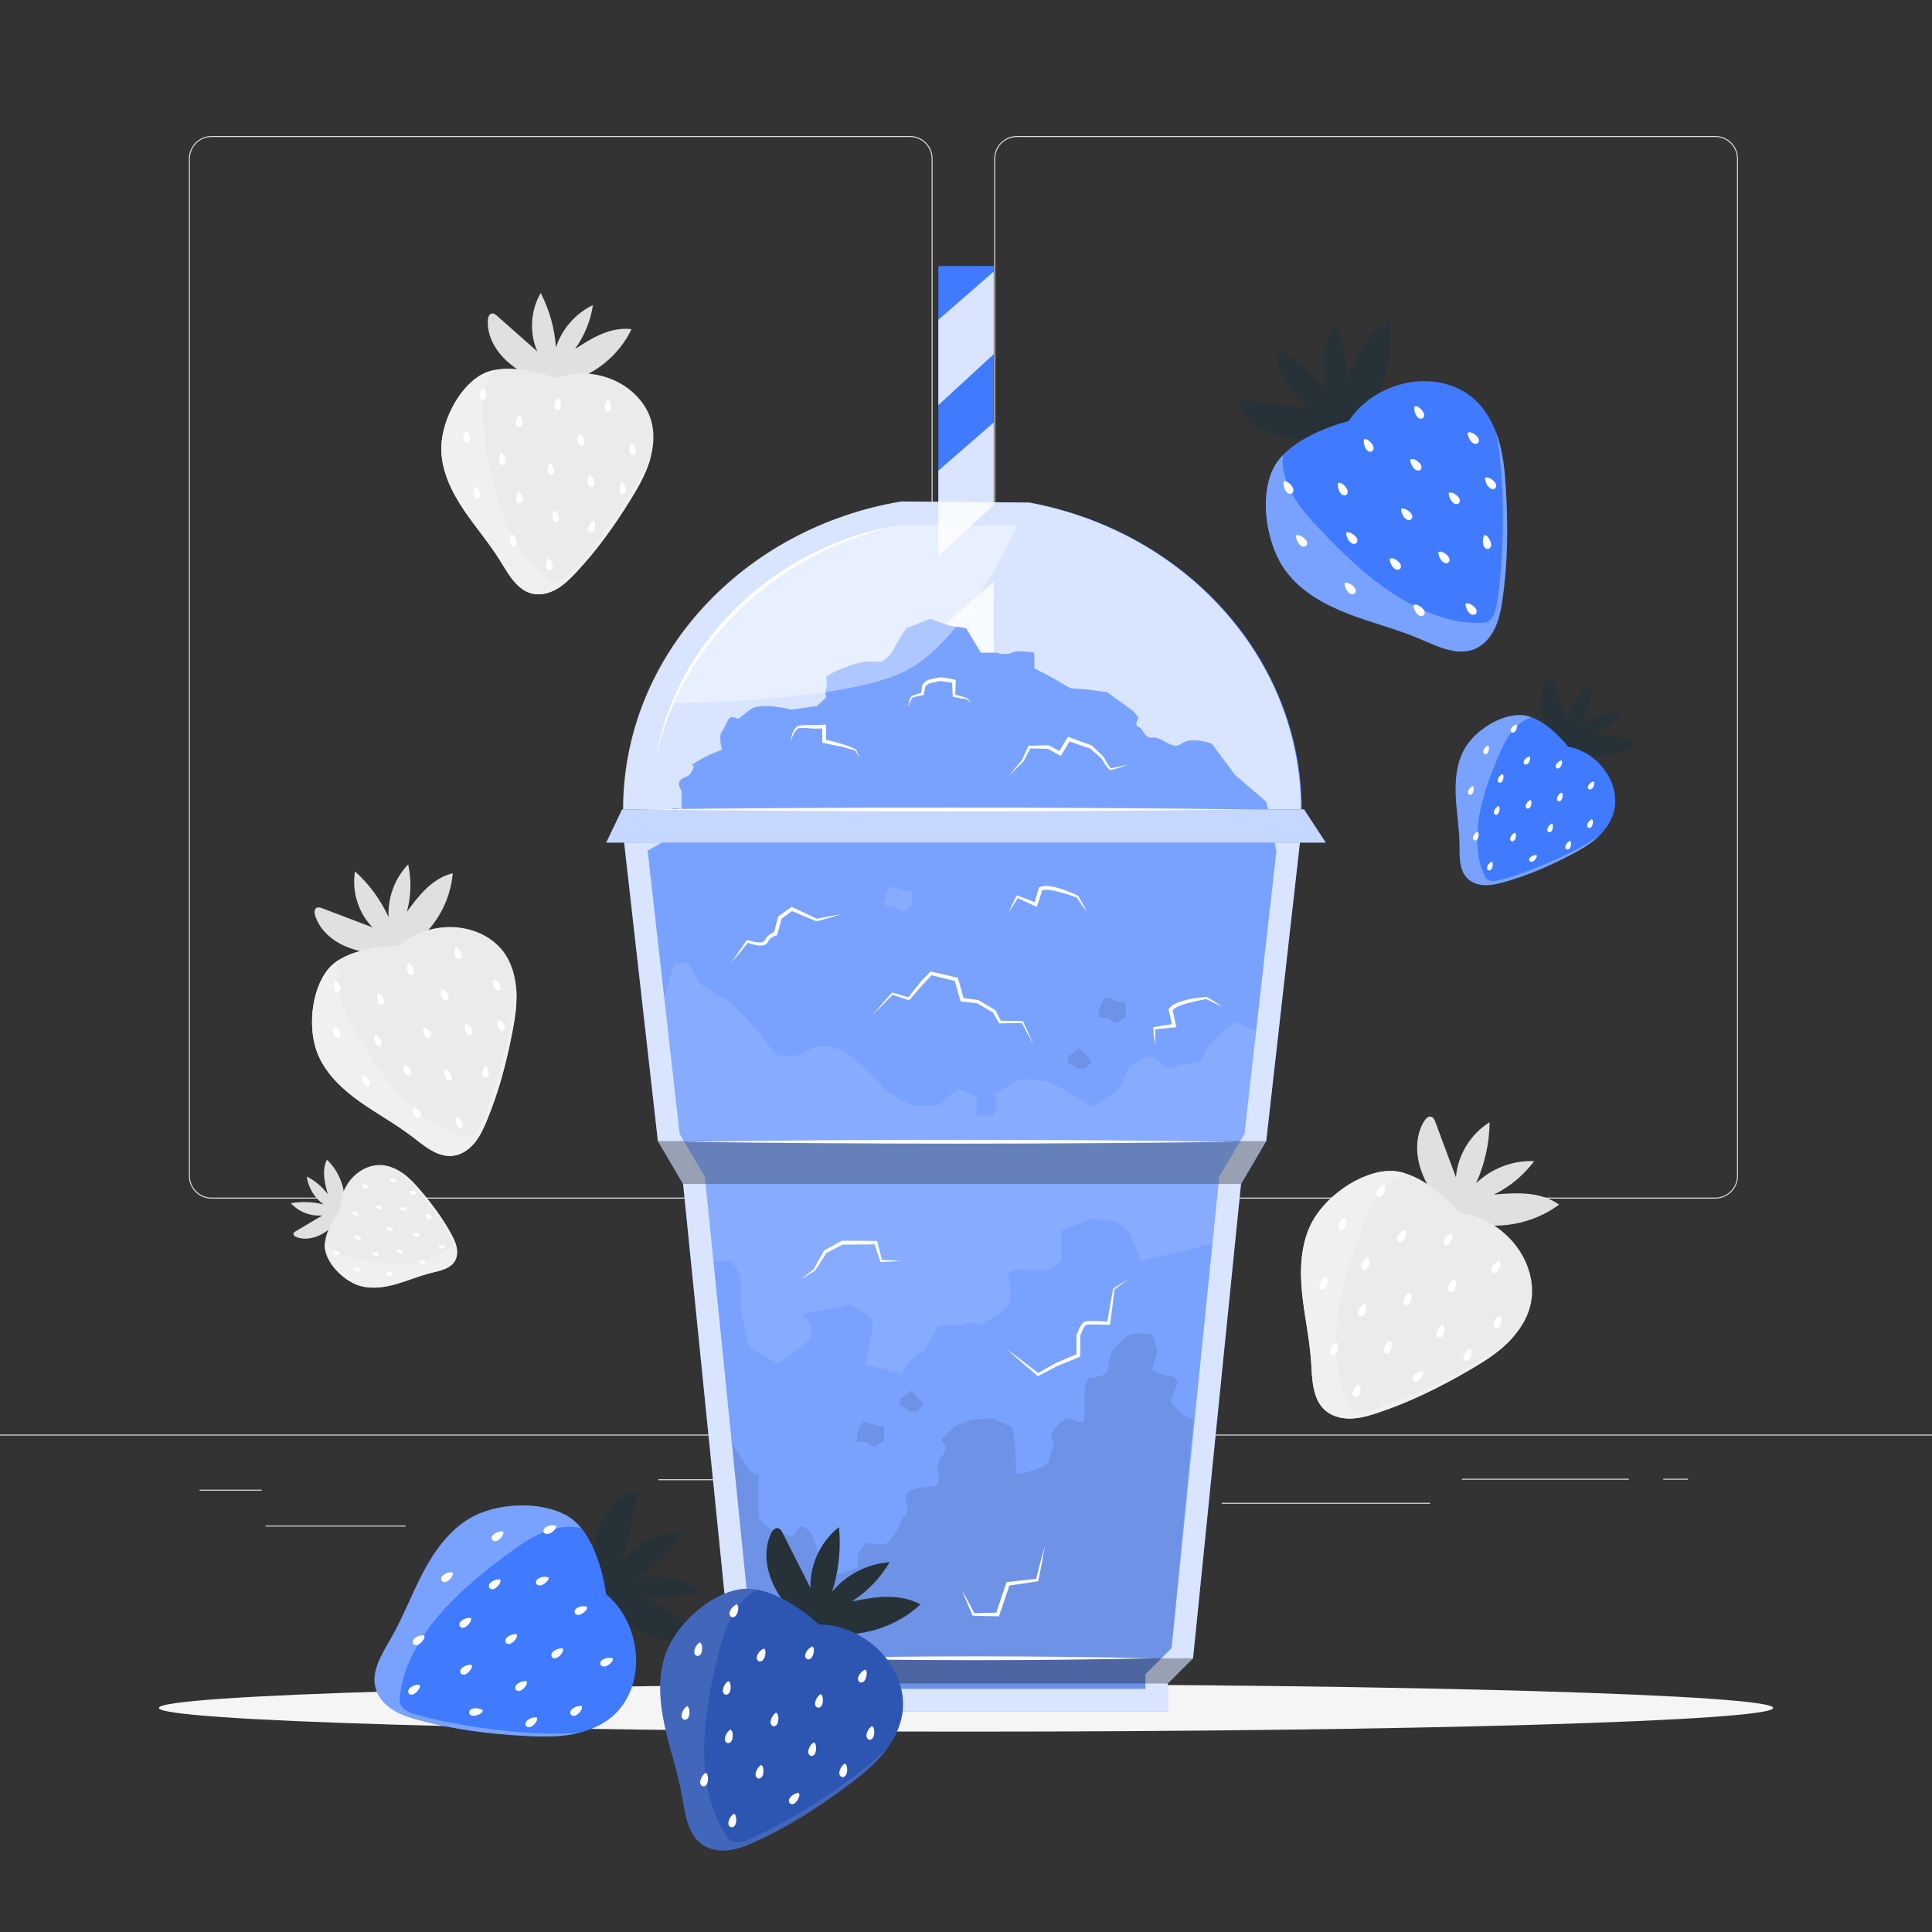 <svg xmlns="http://www.w3.org/2000/svg" viewBox="0 0 500 500"><rect x="0" y="0" width="500" height="500" fill="#333333" stroke="none"/><g id="freepik--background-complete--inject-14"><g><g><g><path d="M443.92,310.2h-180.75c-3.23,0-5.86-2.63-5.86-5.86V41.06c0-3.23,2.63-5.86,5.86-5.86h180.75c3.23,0,5.86,2.63,5.86,5.86V304.33c0,3.23-2.63,5.86-5.86,5.86ZM263.17,35.45c-3.09,0-5.61,2.52-5.61,5.61V304.33c0,3.09,2.52,5.61,5.61,5.61h180.75c3.09,0,5.61-2.52,5.61-5.61V41.06c0-3.09-2.52-5.61-5.61-5.61h-180.75Z" style="fill:#e0e0e0;"></path><path d="M235.49,310.2H54.75c-3.23,0-5.86-2.63-5.86-5.86V41.06c0-3.23,2.63-5.86,5.86-5.86H235.49c3.23,0,5.86,2.63,5.86,5.86V304.33c0,3.23-2.63,5.86-5.86,5.86ZM54.75,35.45c-3.09,0-5.61,2.52-5.61,5.61V304.33c0,3.09,2.52,5.61,5.61,5.61H235.49c3.09,0,5.61-2.52,5.61-5.61V41.06c0-3.09-2.52-5.61-5.61-5.61H54.75Z" style="fill:#e0e0e0;"></path></g><rect x="0" y="371.27" width="500" height=".25" style="fill:#e0e0e0;"></rect></g><rect x="51.67" y="385.53" width="16.06" height=".25" style="fill:#e0e0e0;"></rect><rect x="170.35" y="382.82" width="53.53" height=".25" style="fill:#e0e0e0;"></rect><rect x="68.73" y="394.82" width="36.25" height=".25" style="fill:#e0e0e0;"></rect><rect x="378.35" y="382.69" width="43.19" height=".25" style="fill:#e0e0e0;"></rect><rect x="430.45" y="382.69" width="6.33" height=".25" style="fill:#e0e0e0;"></rect><rect x="316.21" y="388.92" width="53.89" height=".25" style="fill:#e0e0e0;"></rect></g><g><path d="M110.39,229.89c-1.92,1.81-3.51,3.94-5.08,6.06,1.09-3.99,1.2-8.23,.33-12.27-3.46,3.6-5.34,8.67-5.08,13.66-2.05-4.48-5.02-8.53-8.68-11.82-.88,5.17,.85,10.73,4.52,14.48-4.33-1.64-8.65-3.29-12.98-4.93-.5-.19-1.09-.37-1.54-.09-.59,.37-.53,1.25-.33,1.91,1.14,3.8,4.46,6.62,8.12,8.14,3.66,1.52,7.67,1.92,11.61,2.31l4.46-2.21c6.45-4.18,10.8-11.45,11.43-19.12-2.57,.59-4.87,2.08-6.79,3.89Z" style="fill:#e0e0e0;"></path><path d="M130.19,246.17c-2.76-3.6-7.21-5.69-11.72-6.15-4.51-.46-10.5,.57-15.13,4.78,.41-.01-13.15-.38-18.4,6.01-4.47,5.44-5.38,15.69-2.62,22.17,2.13,5,6.27,8.89,10.7,12.05s9.25,5.75,13.57,9.06c3.24,2.49,6.75,5.57,10.8,5,2.12-.29,3.99-1.6,5.36-3.24,1.37-1.64,2.29-3.6,3.12-5.57,3.09-7.34,5.15-15.07,6.66-22.89,.7-3.6,1.29-7.26,1.1-10.93-.19-3.66-1.2-7.37-3.43-10.28Z" style="fill:#ebebeb;"></path><path d="M124.6,290.56c-.64,1.49-1.5,3.16-3.08,3.54-1.08,.26-5.17-1.24-6.17-1.73-10.89-5.25-17.96-15.98-23.79-26.56-1.57-2.85-3.11-5.77-3.92-8.93-.71-2.8-.79-5.83,.18-8.53-1.1,.68-2.09,1.49-2.88,2.46-4.47,5.44-5.38,15.69-2.62,22.17,2.13,5,6.27,8.89,10.7,12.05s9.25,5.75,13.57,9.06c3.24,2.49,6.75,5.57,10.8,5,2.12-.29,3.99-1.6,5.36-3.24,1.37-1.64,2.29-3.6,3.12-5.57,3.09-7.34,5.15-15.07,6.66-22.89,.7-3.6,1.29-7.26,1.1-10.93-.03-.5-.07-1.01-.13-1.51-.3,8.55-4.12,24.4-8.89,35.61Z" style="fill:#f0f0f0;"></path><path d="M115.57,276.95l-.53-.05c-.16,.66-.08,1.38,.23,1.99,.13,.26,.3,.51,.54,.66,.24,.15,.57,.19,.82,.05,.24-.14,.36-.43,.37-.7,0-.28-.11-.54-.24-.78-.28-.49-.69-.9-1.18-1.17Z" style="fill:#fff;"></path><path d="M118.45,289.18l-.53-.05c-.16,.66-.08,1.38,.23,1.99,.13,.26,.3,.51,.54,.66,.24,.15,.57,.19,.82,.05,.24-.14,.36-.43,.37-.7,0-.28-.11-.54-.24-.78-.28-.49-.69-.9-1.19-1.17Z" style="fill:#fff;"></path><path d="M107.54,286.65l-.53-.05c-.16,.66-.08,1.38,.23,1.99,.13,.26,.3,.51,.54,.66,.24,.15,.57,.19,.82,.05,.24-.14,.36-.43,.37-.7,0-.28-.11-.54-.24-.78-.28-.49-.69-.9-1.18-1.17Z" style="fill:#fff;"></path><path d="M105.08,275.71l-.53-.05c-.16,.66-.08,1.38,.23,1.99,.13,.26,.3,.51,.54,.66,.24,.15,.57,.19,.82,.05,.24-.14,.36-.43,.37-.7,0-.28-.11-.54-.24-.78-.28-.49-.69-.9-1.18-1.17Z" style="fill:#fff;"></path><path d="M94.34,278.4l-.53-.05c-.16,.66-.08,1.38,.23,1.99,.13,.26,.3,.51,.54,.66,.24,.15,.57,.19,.82,.05,.24-.14,.36-.43,.37-.7,0-.28-.11-.54-.24-.78-.28-.49-.69-.9-1.18-1.17Z" style="fill:#fff;"></path><path d="M120.9,265.18l-.53-.05c-.16,.66-.08,1.38,.23,1.99,.13,.26,.3,.51,.54,.66,.24,.15,.57,.19,.82,.05,.24-.14,.36-.43,.37-.7,0-.28-.11-.54-.24-.78-.28-.49-.69-.9-1.19-1.17Z" style="fill:#fff;"></path><path d="M129.28,263.99l-.53-.05c-.16,.66-.08,1.38,.23,1.99,.13,.26,.3,.51,.54,.66,.24,.15,.57,.19,.82,.05,.24-.14,.36-.43,.37-.7,0-.28-.11-.54-.24-.78-.28-.49-.69-.9-1.18-1.17Z" style="fill:#fff;"></path><path d="M126,276.11l-.44-.29c-.45,.51-.72,1.18-.74,1.87,0,.29,.03,.59,.17,.84,.14,.25,.41,.44,.7,.43,.28-.01,.52-.21,.65-.45,.13-.24,.16-.53,.15-.81-.02-.56-.19-1.12-.49-1.59Z" style="fill:#fff;"></path><path d="M97.39,267.97l-.53-.05c-.16,.66-.08,1.38,.23,1.99,.13,.26,.3,.51,.54,.66,.24,.15,.57,.19,.82,.05,.24-.14,.36-.43,.37-.7,0-.28-.11-.54-.24-.78-.28-.49-.69-.9-1.18-1.17Z" style="fill:#fff;"></path><path d="M86.76,265.86l-.53-.05c-.16,.66-.08,1.38,.23,1.99,.13,.26,.3,.51,.54,.66,.24,.15,.57,.19,.82,.05,.24-.14,.36-.43,.37-.7,0-.28-.11-.54-.24-.78-.28-.49-.69-.9-1.19-1.17Z" style="fill:#fff;"></path><path d="M110.11,265.96l-.53-.05c-.16,.66-.08,1.38,.23,1.99,.13,.26,.3,.51,.54,.66,.24,.15,.57,.19,.82,.05,.24-.14,.36-.43,.37-.7,0-.28-.11-.54-.24-.78-.28-.49-.69-.9-1.18-1.17Z" style="fill:#fff;"></path><path d="M114.7,256.12l-.53-.05c-.16,.66-.08,1.38,.23,1.99,.13,.26,.3,.51,.54,.66,.24,.15,.57,.19,.82,.05,.24-.14,.36-.43,.37-.7s-.11-.54-.24-.78c-.28-.49-.69-.9-1.19-1.17Z" style="fill:#fff;"></path><path d="M128.12,253.64l-.53-.05c-.16,.66-.08,1.38,.23,1.99,.13,.26,.3,.51,.54,.66,.24,.15,.57,.19,.82,.05,.24-.14,.36-.43,.37-.7,0-.28-.11-.54-.24-.78-.28-.49-.69-.9-1.18-1.17Z" style="fill:#fff;"></path><path d="M98.36,257.22l-.51-.14c-.28,.62-.33,1.34-.15,2,.08,.28,.2,.55,.41,.75s.53,.3,.8,.2c.26-.09,.44-.35,.49-.62,.05-.27,0-.55-.09-.81-.18-.53-.51-1.01-.95-1.37Z" style="fill:#fff;"></path><path d="M106.1,249.52l-.51-.14c-.28,.62-.33,1.34-.15,2,.08,.28,.2,.55,.41,.75,.21,.2,.53,.3,.8,.2,.26-.09,.44-.35,.49-.62,.05-.27,0-.55-.09-.81-.18-.53-.51-1.01-.95-1.37Z" style="fill:#fff;"></path><path d="M118.42,245.35l-.51-.14c-.28,.62-.33,1.34-.15,2,.08,.28,.2,.55,.41,.75,.21,.2,.53,.3,.8,.2,.26-.09,.44-.35,.49-.62,.05-.27,0-.55-.09-.81-.18-.53-.51-1.01-.95-1.37Z" style="fill:#fff;"></path><path d="M87.12,253.99l-.51-.14c-.28,.62-.33,1.34-.15,2,.08,.28,.2,.55,.41,.75,.21,.2,.53,.3,.8,.2,.26-.09,.44-.35,.49-.62,.05-.27,0-.55-.09-.81-.18-.53-.51-1.01-.95-1.37Z" style="fill:#fff;"></path></g><g><path d="M155.7,86.45c-2.44,1.01-4.67,2.45-6.89,3.87,2.42-3.35,4.03-7.28,4.64-11.36-4.51,2.15-8.06,6.22-9.57,10.98-.33-4.91-1.69-9.75-3.94-14.12-2.65,4.53-2.99,10.34-.88,15.14-3.47-3.07-6.93-6.13-10.4-9.2-.4-.35-.88-.73-1.41-.63-.68,.14-.94,.98-.99,1.67-.27,3.95,1.84,7.77,4.73,10.48,2.89,2.71,6.5,4.51,10.05,6.26l4.95-.49c7.51-1.63,14.15-6.9,17.44-13.85-2.62-.35-5.29,.23-7.73,1.24Z" style="fill:#e0e0e0;"></path><path d="M168.47,108.67c-1.31-4.34-4.73-7.87-8.79-9.9-4.06-2.03-10.03-3.17-15.84-.87,.39,.13-12.16-5-19.34-.88-6.1,3.51-10.58,12.78-10.28,19.81,.23,5.44,2.72,10.53,5.75,15.05,3.03,4.52,6.63,8.64,9.49,13.27,2.15,3.47,4.35,7.59,8.34,8.49,2.08,.47,4.3-.09,6.16-1.14,1.86-1.05,3.41-2.56,4.88-4.11,5.48-5.77,10.14-12.29,14.32-19.06,1.93-3.12,3.77-6.34,4.89-9.83,1.12-3.49,1.48-7.32,.42-10.83Z" style="fill:#ebebeb;"></path><path d="M147.57,148.23c-1.12,1.17-2.52,2.43-4.13,2.22-1.11-.14-4.39-2.99-5.16-3.8-8.33-8.76-11.16-21.29-12.88-33.25-.47-3.23-.88-6.5-.51-9.74,.32-2.87,1.32-5.74,3.18-7.92-1.27,.25-2.48,.66-3.56,1.28-6.1,3.51-10.58,12.78-10.28,19.81,.23,5.44,2.72,10.53,5.75,15.05,3.03,4.52,6.63,8.64,9.49,13.27,2.15,3.47,4.35,7.59,8.34,8.49,2.08,.47,4.3-.09,6.16-1.14,1.86-1.05,3.41-2.56,4.88-4.11,5.48-5.77,10.14-12.29,14.32-19.06,1.93-3.12,3.77-6.34,4.89-9.83,.15-.48,.29-.96,.41-1.45-3.3,7.89-12.47,21.38-20.9,30.18Z" style="fill:#f0f0f0;"></path><path d="M143.92,132.3l-.48-.23c-.38,.57-.56,1.27-.49,1.95,.03,.29,.1,.58,.28,.81,.17,.23,.47,.38,.75,.34,.27-.05,.49-.27,.59-.53,.1-.26,.09-.55,.05-.82-.09-.55-.33-1.08-.7-1.51Z" style="fill:#fff;"></path><path d="M142.3,144.76l-.48-.23c-.38,.57-.56,1.27-.49,1.95,.03,.29,.1,.58,.28,.81,.17,.23,.47,.38,.75,.34,.27-.05,.49-.27,.59-.53s.09-.55,.05-.82c-.09-.55-.33-1.08-.7-1.51Z" style="fill:#fff;"></path><path d="M132.98,138.55l-.48-.23c-.38,.57-.56,1.27-.49,1.95,.03,.29,.1,.58,.28,.81,.17,.23,.47,.38,.75,.34,.27-.05,.49-.27,.59-.53s.09-.55,.05-.82c-.09-.55-.33-1.08-.7-1.51Z" style="fill:#fff;"></path><path d="M134.55,127.44l-.48-.23c-.38,.57-.56,1.27-.49,1.95,.03,.29,.1,.58,.28,.81,.17,.23,.47,.38,.75,.34,.27-.05,.49-.27,.59-.53,.1-.26,.09-.55,.05-.82-.09-.55-.33-1.08-.7-1.51Z" style="fill:#fff;"></path><path d="M123.55,126.16l-.48-.23c-.38,.57-.56,1.27-.49,1.95,.03,.29,.1,.58,.28,.81,.17,.23,.47,.38,.75,.34,.27-.05,.49-.27,.59-.53,.1-.26,.09-.55,.05-.82-.09-.55-.33-1.08-.7-1.51Z" style="fill:#fff;"></path><path d="M153.07,123.18l-.48-.23c-.38,.57-.56,1.27-.49,1.95,.03,.29,.1,.58,.28,.81,.17,.23,.47,.38,.75,.34,.27-.05,.49-.27,.59-.53,.1-.26,.09-.55,.05-.82-.09-.55-.33-1.08-.7-1.51Z" style="fill:#fff;"></path><path d="M161.33,125.03l-.48-.23c-.38,.57-.56,1.27-.49,1.95,.03,.29,.1,.58,.28,.81,.17,.23,.47,.38,.75,.34,.27-.05,.49-.27,.59-.53,.1-.26,.09-.55,.05-.82-.09-.55-.33-1.08-.7-1.51Z" style="fill:#fff;"></path><path d="M153.98,135.2l-.31-.43c-.6,.32-1.09,.85-1.35,1.48-.11,.27-.18,.56-.14,.84,.05,.28,.23,.56,.5,.65,.26,.09,.56,0,.77-.19,.21-.18,.34-.44,.43-.7,.18-.53,.22-1.11,.1-1.66Z" style="fill:#fff;"></path><path d="M130.08,117.48l-.48-.23c-.38,.57-.56,1.27-.49,1.95,.03,.29,.1,.58,.28,.81,.17,.23,.47,.38,.75,.34,.27-.05,.49-.27,.59-.53,.1-.26,.09-.55,.05-.82-.09-.55-.33-1.08-.7-1.51Z" style="fill:#fff;"></path><path d="M120.89,111.75l-.48-.23c-.38,.57-.56,1.27-.49,1.95,.03,.29,.1,.58,.28,.81,.17,.23,.47,.38,.75,.34,.27-.05,.49-.27,.59-.53,.1-.26,.09-.55,.05-.82-.09-.55-.33-1.08-.7-1.51Z" style="fill:#fff;"></path><path d="M142.7,120.1l-.48-.23c-.38,.57-.56,1.27-.49,1.95,.03,.29,.1,.58,.28,.81,.17,.23,.47,.38,.75,.34,.27-.05,.49-.27,.59-.53,.1-.26,.09-.55,.05-.82-.09-.55-.33-1.08-.7-1.51Z" style="fill:#fff;"></path><path d="M150.47,112.51l-.48-.23c-.38,.57-.56,1.27-.49,1.95,.03,.29,.1,.58,.28,.81,.17,.23,.47,.38,.75,.34,.27-.05,.49-.27,.59-.53,.1-.26,.09-.55,.05-.82-.09-.55-.33-1.08-.7-1.51Z" style="fill:#fff;"></path><path d="M163.89,114.93l-.48-.23c-.38,.57-.56,1.27-.49,1.95,.03,.29,.1,.58,.28,.81,.17,.23,.47,.38,.75,.34,.27-.05,.49-.27,.59-.53,.1-.26,.09-.55,.05-.82-.09-.55-.33-1.08-.7-1.51Z" style="fill:#fff;"></path><path d="M134.79,107.77l-.42-.31c-.48,.48-.79,1.14-.85,1.82-.03,.29,0,.59,.12,.85s.39,.46,.67,.47c.28,0,.53-.17,.68-.41,.15-.24,.19-.52,.2-.8,.02-.56-.12-1.13-.4-1.62Z" style="fill:#fff;"></path><path d="M144.75,103.3l-.42-.31c-.48,.48-.79,1.14-.85,1.82-.03,.29,0,.59,.12,.85,.13,.26,.39,.46,.67,.47,.28,0,.53-.17,.68-.41s.19-.52,.2-.8c.02-.56-.12-1.13-.4-1.62Z" style="fill:#fff;"></path><path d="M157.74,103.74l-.42-.31c-.48,.48-.79,1.14-.85,1.82-.03,.29,0,.59,.12,.85,.13,.26,.39,.46,.67,.47,.28,0,.53-.17,.68-.41,.14-.24,.19-.52,.2-.8,.02-.56-.12-1.13-.4-1.62Z" style="fill:#fff;"></path><path d="M125.41,100.77l-.42-.31c-.48,.48-.79,1.14-.85,1.82-.03,.29,0,.59,.12,.84,.13,.26,.39,.46,.67,.47,.28,0,.53-.17,.68-.41,.15-.24,.19-.52,.2-.8,.02-.56-.12-1.13-.4-1.62Z" style="fill:#fff;"></path></g><g><path d="M83.91,304.59c.13,1.52,.52,3,.91,4.48-1.41-1.93-3.29-3.51-5.43-4.57,.39,2.86,2,5.54,4.35,7.21-2.76-.69-5.66-.8-8.47-.33,2.02,2.26,5.16,3.48,8.17,3.17-2.3,1.36-4.6,2.73-6.9,4.09-.27,.16-.56,.36-.6,.66-.05,.4,.37,.69,.75,.84,2.13,.85,4.6,.36,6.6-.74,2-1.11,3.63-2.78,5.23-4.42l.6-2.81c.43-4.42-1.29-9.01-4.53-12.05-.66,1.38-.81,2.95-.69,4.47Z" style="fill:#e0e0e0;"></path><path d="M98.39,301.5c-2.62-.05-5.17,1.21-7,3.08-1.83,1.87-3.52,4.95-3.29,8.56,.14-.19-4.9,5.81-3.91,10.48,.85,3.98,5.16,8.08,9.08,9.17,3.03,.84,6.28,.37,9.3-.5,3.02-.87,5.93-2.12,8.98-2.87,2.29-.57,4.95-1.05,6.15-3.08,.63-1.06,.71-2.38,.46-3.59-.25-1.21-.81-2.33-1.4-3.41-2.2-4.04-4.96-7.75-7.95-11.25-1.38-1.61-2.82-3.2-4.54-4.43-1.72-1.24-3.76-2.11-5.89-2.15Z" style="fill:#ebebeb;"></path><path d="M116.45,320c.45,.83,.89,1.82,.49,2.67-.27,.58-2.42,1.89-3,2.17-6.29,3.03-13.69,2.37-20.57,1.2-1.86-.32-3.73-.67-5.45-1.44-1.52-.69-2.92-1.74-3.79-3.15-.09,.74-.08,1.48,.07,2.19,.85,3.98,5.16,8.08,9.08,9.17,3.03,.84,6.28,.37,9.3-.5,3.02-.87,5.93-2.12,8.98-2.87,2.29-.57,4.95-1.05,6.15-3.08,.63-1.06,.71-2.38,.46-3.59-.25-1.21-.81-2.33-1.4-3.41-2.2-4.04-4.96-7.75-7.95-11.25-1.38-1.61-2.82-3.2-4.54-4.43-.24-.17-.48-.33-.73-.49,3.76,3.21,9.55,10.65,12.9,16.84Z" style="fill:#f0f0f0;"></path><path d="M107.04,319.19l-.21,.22c.24,.31,.6,.53,.98,.62,.16,.04,.34,.05,.49,0,.16-.06,.29-.19,.32-.35,.02-.16-.06-.32-.19-.42-.12-.1-.28-.15-.44-.17-.32-.05-.66,0-.96,.11Z" style="fill:#fff;"></path><path d="M113.61,322.29l-.21,.22c.24,.31,.6,.53,.98,.62,.16,.04,.34,.05,.49,0,.16-.06,.29-.19,.32-.35,.02-.16-.06-.32-.19-.42-.12-.1-.28-.15-.44-.17-.32-.05-.66,0-.96,.11Z" style="fill:#fff;"></path><path d="M108.54,326.31l-.21,.22c.24,.31,.6,.53,.98,.62,.16,.04,.34,.05,.49,0,.16-.06,.29-.19,.32-.35,.02-.16-.06-.32-.19-.42-.12-.1-.28-.15-.44-.17-.32-.05-.66,0-.96,.11Z" style="fill:#fff;"></path><path d="M102.71,323.48l-.21,.22c.24,.31,.6,.53,.98,.62,.16,.04,.34,.05,.49,0s.29-.19,.32-.35c.02-.16-.06-.32-.19-.42s-.28-.15-.44-.17c-.32-.05-.66,0-.96,.11Z" style="fill:#fff;"></path><path d="M100.06,329.31l-.21,.22c.24,.31,.6,.53,.98,.62,.16,.04,.34,.05,.49,0,.16-.06,.29-.19,.32-.35,.02-.16-.06-.32-.19-.42-.12-.1-.28-.15-.44-.17-.32-.05-.66,0-.96,.11Z" style="fill:#fff;"></path><path d="M103.64,312.54l-.21,.22c.24,.31,.6,.53,.98,.62,.16,.04,.34,.05,.49,0s.29-.19,.32-.35c.02-.16-.06-.32-.19-.42s-.28-.15-.44-.17c-.32-.05-.66,0-.96,.11Z" style="fill:#fff;"></path><path d="M106.12,308.32l-.21,.22c.24,.31,.6,.53,.98,.62,.16,.04,.34,.05,.49,0,.16-.06,.29-.19,.32-.35,.02-.16-.06-.32-.19-.42-.12-.1-.28-.15-.44-.17-.32-.05-.66,0-.96,.11Z" style="fill:#fff;"></path><path d="M110.42,314.17l-.29,.1c.07,.39,.28,.75,.58,1.01,.13,.11,.27,.2,.44,.22,.16,.03,.35-.03,.45-.16,.09-.13,.1-.31,.03-.46-.06-.15-.18-.26-.31-.36-.26-.19-.57-.32-.9-.35Z" style="fill:#fff;"></path><path d="M96.44,324.18l-.21,.22c.24,.31,.6,.53,.98,.62,.16,.04,.34,.05,.49,0,.16-.06,.29-.19,.32-.35,.02-.16-.06-.32-.19-.42s-.28-.15-.44-.17c-.32-.05-.66,0-.96,.11Z" style="fill:#fff;"></path><path d="M91.66,328.22l-.21,.22c.24,.31,.6,.53,.98,.62,.16,.04,.34,.05,.49,0,.16-.06,.29-.19,.32-.35,.02-.16-.06-.32-.19-.42s-.28-.15-.44-.17c-.32-.05-.66,0-.96,.11Z" style="fill:#fff;"></path><path d="M100.11,317.7l-.21,.22c.24,.31,.6,.53,.98,.62,.16,.04,.34,.05,.49,0s.29-.19,.32-.35c.02-.16-.06-.32-.19-.42s-.28-.15-.44-.17c-.32-.05-.66,0-.96,.11Z" style="fill:#fff;"></path><path d="M97.32,312.08l-.21,.22c.24,.31,.6,.53,.98,.62,.16,.04,.34,.05,.49,0,.16-.06,.29-.19,.32-.35,.02-.16-.06-.32-.19-.42-.12-.1-.28-.15-.44-.17-.32-.05-.66,0-.96,.11Z" style="fill:#fff;"></path><path d="M101.02,305.13l-.21,.22c.24,.31,.6,.53,.98,.62,.16,.04,.34,.05,.49,0,.16-.06,.29-.19,.32-.35,.02-.16-.06-.32-.19-.42s-.28-.15-.44-.17c-.32-.05-.66,0-.96,.11Z" style="fill:#fff;"></path><path d="M91.93,319.87l-.25,.18c.18,.35,.49,.63,.85,.79,.15,.07,.32,.11,.49,.08,.16-.03,.32-.13,.38-.29,.05-.15,0-.32-.11-.45-.1-.12-.25-.2-.4-.25-.31-.11-.64-.13-.96-.07Z" style="fill:#fff;"></path><path d="M91.23,313.59l-.25,.18c.18,.35,.49,.63,.85,.79,.15,.07,.32,.11,.49,.08,.16-.03,.32-.13,.38-.29,.05-.15,0-.32-.11-.45-.1-.12-.25-.2-.4-.25-.31-.11-.64-.13-.96-.07Z" style="fill:#fff;"></path><path d="M93.78,306.53l-.25,.18c.18,.35,.49,.63,.85,.79,.15,.07,.32,.11,.49,.08,.16-.03,.32-.13,.38-.29,.05-.15,0-.32-.11-.45-.1-.12-.25-.2-.4-.25-.31-.11-.64-.13-.96-.07Z" style="fill:#fff;"></path><path d="M86.42,323.79l-.25,.18c.18,.35,.49,.63,.85,.79,.15,.07,.32,.11,.49,.08,.16-.03,.32-.13,.38-.29,.05-.15,0-.32-.11-.45s-.25-.2-.4-.25c-.31-.11-.64-.13-.96-.07Z" style="fill:#fff;"></path></g><g><path d="M395.34,308.96c-2.9-.28-5.82-.05-8.72,.19,4.1-1.99,7.7-4.98,10.42-8.64-5.5-.25-11.07,1.87-15.02,5.71,2.23-4.95,3.43-10.36,3.5-15.79-4.93,3.02-8.28,8.5-8.72,14.27-1.78-4.78-3.56-9.57-5.34-14.35-.21-.55-.48-1.17-1.04-1.34-.74-.22-1.42,.46-1.83,1.11-2.32,3.7-2.25,8.51-.85,12.65,1.4,4.14,3.98,7.76,6.52,11.31l5.07,2.09c8.16,2.32,17.35,.64,24.16-4.41-2.36-1.7-5.26-2.53-8.16-2.81Z" style="fill:#e0e0e0;"></path><path d="M396.21,337.21c.98-4.91-.51-10.11-3.41-14.19-2.89-4.08-8.1-8.29-14.95-9.08,.31,.33-9.23-11.18-18.35-10.9-7.75,.24-16.93,6.94-20.29,13.93-2.6,5.4-2.82,11.66-2.23,17.63,.6,5.97,1.96,11.85,2.34,17.84,.29,4.5,.29,9.64,3.69,12.59,1.78,1.54,4.23,2.15,6.58,2.09,2.35-.06,4.65-.72,6.89-1.46,8.33-2.76,16.24-6.68,23.83-11.1,3.5-2.04,6.96-4.2,9.86-7.02s5.24-6.35,6.04-10.32Z" style="fill:#ebebeb;"></path><path d="M355.33,364.82c-1.7,.56-3.71,1.05-5.17,.01-1-.71-2.72-5.19-3.05-6.37-3.55-12.84,.21-26.5,4.75-39.03,1.22-3.38,2.53-6.78,4.56-9.74,1.8-2.62,4.26-4.9,7.2-6.05-1.36-.42-2.75-.65-4.13-.6-7.75,.24-16.93,6.94-20.29,13.93-2.6,5.4-2.82,11.66-2.23,17.63,.6,5.97,1.96,11.85,2.34,17.84,.29,4.5,.29,9.64,3.69,12.59,1.78,1.54,4.23,2.15,6.58,2.09,2.35-.06,4.65-.72,6.89-1.46,8.33-2.76,16.24-6.68,23.83-11.1,3.5-2.04,6.96-4.2,9.86-7.02,.4-.39,.78-.79,1.16-1.2-7.31,5.96-23.23,14.31-36,18.49Z" style="fill:#f0f0f0;"></path><path d="M360.07,347.43l-.34-.47c-.66,.35-1.2,.94-1.49,1.64-.12,.29-.2,.62-.15,.93,.05,.31,.25,.62,.56,.72,.29,.1,.62,0,.85-.21,.23-.2,.37-.48,.47-.77,.2-.59,.24-1.23,.11-1.83Z" style="fill:#fff;"></path><path d="M352.01,358.71l-.34-.47c-.66,.35-1.2,.94-1.49,1.64-.12,.29-.2,.62-.15,.93,.05,.31,.25,.62,.56,.72,.29,.1,.62,0,.85-.21,.23-.2,.37-.48,.47-.77,.2-.59,.24-1.23,.11-1.83Z" style="fill:#fff;"></path><path d="M346.18,347.83l-.34-.47c-.66,.35-1.2,.94-1.49,1.64-.12,.29-.2,.62-.15,.93s.25,.62,.56,.72c.29,.1,.62,0,.85-.21,.23-.2,.37-.48,.47-.77,.2-.59,.24-1.23,.11-1.83Z" style="fill:#fff;"></path><path d="M353.47,337.84l-.34-.47c-.66,.35-1.2,.94-1.49,1.64-.12,.29-.2,.62-.15,.93s.25,.62,.56,.72c.29,.1,.62,0,.85-.21s.37-.48,.47-.77c.2-.59,.24-1.23,.11-1.83Z" style="fill:#fff;"></path><path d="M343.44,330.88l-.34-.47c-.66,.35-1.2,.94-1.49,1.64-.12,.29-.2,.62-.15,.93,.05,.31,.25,.62,.56,.72,.29,.1,.62,0,.85-.21,.23-.2,.37-.48,.47-.77,.2-.59,.24-1.23,.11-1.83Z" style="fill:#fff;"></path><path d="M373.7,343.32l-.34-.47c-.66,.35-1.2,.94-1.49,1.64-.12,.29-.2,.62-.15,.93s.25,.62,.56,.72c.29,.1,.62,0,.85-.21,.23-.2,.37-.48,.47-.77,.2-.59,.24-1.23,.11-1.83Z" style="fill:#fff;"></path><path d="M380.77,349.41l-.34-.47c-.66,.35-1.2,.94-1.49,1.64-.12,.29-.2,.62-.15,.93s.25,.62,.56,.72c.29,.1,.62,0,.85-.21s.37-.48,.47-.77c.2-.59,.24-1.23,.11-1.83Z" style="fill:#fff;"></path><path d="M368.34,355.48l-.08-.58c-.75,0-1.5,.26-2.09,.74-.25,.2-.47,.45-.57,.75-.1,.3-.07,.66,.15,.89,.21,.22,.55,.28,.85,.22,.3-.07,.56-.25,.78-.46,.45-.42,.79-.97,.96-1.57Z" style="fill:#fff;"></path><path d="M354.31,325.83l-.34-.47c-.66,.35-1.2,.94-1.49,1.64-.12,.29-.2,.62-.15,.93,.05,.31,.25,.62,.56,.72,.29,.1,.62,0,.85-.21,.23-.2,.37-.48,.47-.77,.2-.59,.24-1.23,.11-1.83Z" style="fill:#fff;"></path><path d="M348.34,315.49l-.34-.47c-.66,.35-1.2,.94-1.49,1.64-.12,.29-.2,.62-.15,.93,.05,.31,.25,.62,.56,.72,.29,.1,.62,0,.85-.21,.23-.2,.37-.48,.47-.77,.2-.59,.24-1.23,.11-1.83Z" style="fill:#fff;"></path><path d="M365.21,334.93l-.34-.47c-.66,.35-1.2,.94-1.49,1.64-.12,.29-.2,.62-.15,.93,.05,.31,.25,.62,.56,.72,.29,.1,.62,0,.85-.21s.37-.48,.47-.77c.2-.59,.24-1.23,.11-1.83Z" style="fill:#fff;"></path><path d="M376.71,331.59l-.34-.47c-.66,.35-1.2,.94-1.49,1.64-.12,.29-.2,.62-.15,.93s.25,.62,.56,.72c.29,.1,.62,0,.85-.21s.37-.48,.47-.77c.2-.59,.24-1.23,.11-1.83Z" style="fill:#fff;"></path><path d="M388.51,340.92l-.34-.47c-.66,.35-1.2,.94-1.49,1.64-.12,.29-.2,.62-.15,.93,.05,.31,.25,.62,.56,.72,.29,.1,.62,0,.85-.21,.23-.2,.37-.48,.47-.77,.2-.59,.24-1.23,.11-1.83Z" style="fill:#fff;"></path><path d="M363.93,318.83l-.25-.53c-.72,.22-1.36,.7-1.77,1.33-.17,.27-.31,.57-.32,.88,0,.32,.13,.65,.41,.81,.27,.15,.61,.11,.87-.05s.46-.4,.61-.67c.31-.54,.46-1.16,.45-1.78Z" style="fill:#fff;"></path><path d="M375.94,319.66l-.25-.53c-.72,.22-1.36,.7-1.77,1.33-.17,.27-.31,.57-.32,.88,0,.32,.13,.65,.41,.81,.27,.15,.61,.11,.87-.05s.46-.4,.61-.67c.31-.54,.46-1.16,.45-1.78Z" style="fill:#fff;"></path><path d="M388.34,326.85l-.25-.53c-.72,.22-1.36,.7-1.77,1.33-.17,.27-.31,.57-.32,.88,0,.32,.13,.65,.41,.81,.27,.15,.61,.11,.87-.05,.26-.15,.46-.4,.61-.67,.31-.54,.46-1.16,.45-1.78Z" style="fill:#fff;"></path><path d="M358.45,307.16l-.25-.53c-.72,.22-1.36,.7-1.77,1.33-.17,.27-.31,.57-.32,.88,0,.32,.13,.65,.41,.81,.27,.15,.61,.11,.87-.05,.26-.15,.46-.4,.61-.67,.31-.54,.46-1.16,.45-1.78Z" style="fill:#fff;"></path></g></g><g id="freepik--Shadow--inject-14"><path d="M458.88,442.01c0,3.39-93.52,6.13-208.88,6.13s-208.88-2.75-208.88-6.13,93.52-6.13,208.88-6.13,208.88,2.75,208.88,6.13Z" style="fill:#f5f5f5;"></path></g><g id="freepik--Slush--inject-14"><g><path d="M266.53,130.06l-33.14-.28c-40.93,6.86-71.96,39.93-71.96,79.7h175.46c0-39.24-30.23-71.97-70.36-79.41Z" style="fill:#407BFF;"></path><g><rect x="242.84" y="68.85" width="14.32" height="164.37" style="fill:#407BFF;"></rect><polyline points="242.84 143.9 257.16 130.71 257.16 109.35 242.84 121.81 242.84 142.46" style="fill:#fff; opacity:.8;"></polyline><polyline points="242.84 185.13 257.16 171.95 257.16 150.59 242.84 163.05 242.84 183.7" style="fill:#fff; opacity:.8;"></polyline><polyline points="242.84 226.36 257.16 213.18 257.16 191.82 242.84 204.28 242.84 218.94 242.84 224.93" style="fill:#fff; opacity:.8;"></polyline><polyline points="242.84 104.85 257.16 91.67 257.16 70.3 242.84 82.76 242.84 103.41" style="fill:#fff; opacity:.8;"></polyline></g><path d="M266.35,130.06l-33.14-.28c-40.93,6.86-71.96,39.93-71.96,79.7h175.46c0-39.24-30.23-71.97-70.36-79.41Z" style="fill:#fff; opacity:.8;"></path><polygon points="252.53 214.34 245.43 214.34 161.11 214.34 170.26 295.3 176.79 306.4 189.19 429.16 195.72 435.69 195.72 442.87 245.43 442.87 252.53 442.87 302.23 442.87 302.23 435.69 308.76 429.16 321.17 306.4 327.7 295.3 336.84 214.34 252.53 214.34" style="fill:#407BFF;"></polygon><polygon points="252.53 214.34 245.43 214.34 161.11 214.34 170.26 295.3 176.79 306.4 189.19 429.16 195.72 435.69 195.72 442.87 245.43 442.87 252.53 442.87 302.23 442.87 302.23 435.69 308.76 429.16 321.17 306.4 327.7 295.3 336.84 214.34 252.53 214.34" style="fill:#fff; opacity:.8;"></polygon><polygon points="201.54 437.06 201.54 433.28 194.77 426.51 182.44 304.55 175.9 293.42 167.62 220.15 330.33 220.15 322.06 293.42 315.51 304.55 303.19 426.51 296.42 433.28 296.42 437.06 201.54 437.06" style="fill:#407BFF;"></polygon><polygon points="201.54 437.06 201.54 433.28 194.77 426.51 182.44 304.55 175.9 293.42 167.62 220.15 330.33 220.15 322.06 293.42 315.51 304.55 303.19 426.51 296.42 433.28 296.42 437.06 201.54 437.06" style="fill:#fff; opacity:.3;"></polygon><path d="M189.19,373.15l5.08,7.7,2.1,1.17v10.73s2.33,3.03,3.97,3.27c1.63,.23,4.67,2.52,5.37,1.03,.7-1.49,.94-1.49,1.64-1.96,.7-.47,2.8,1.96,2.8,1.96,0,0,1.63,4.53,1.63,5.25s-1.17,1.65,0,2.59c1.17,.93-.23,1.87,2.57,2.1,2.8,.23,2.8,.47,4.2,0,1.4-.47,3.5-1.4,3.5-1.4,0,0-.23-2.37,0-3.29,.23-.91,2.1-3.01,2.1-3.01,0,0,5.13,.7,5.6,0,.47-.7,3.05-3.73,3.39-5.37,.34-1.63,1.97-1.83,1.74-3.71s-1.12-3.05,.02-3.98c1.14-.93,3.01-1.17,4.41-1.4,1.4-.23,3.27,0,3.5-1.17,.23-1.17,0-1.87,0-3.03s-.73-.23,.1-2.33,1.06-.93,1.76-3.27c.7-2.33-2.57-1.17,0-3.5,2.57-2.33,1.87-2.1,4.32-3.27,2.45-1.17,7.81-1.17,7.81-1.17l3.03,1.4s.93,.47,1.87,.7c.93,.23,1.4,12.36,1.4,12.36l3.97-.93s4.43-1.17,4.43-2.8,1.4-3.03,1.17-4.2c-.23-1.17-1.35-1.63,.03-3.5,1.37-1.87,3.01-3.03,3.94-3.03s4.03,2.33,4,0c-.03-2.33,.03-5.37,0-7s1.14-3.5,1.14-3.5c0,0,4.2-.23,4.78-1.63,.58-1.4,.12-4.2,1.75-5.83,1.63-1.63,2.5-3.03,4.17-3.73,1.66-.7,5.75,0,5.75,0l1.28,3.97-1.28,5.13s3.61,1.87,4.54,1.63c.93-.23,2.1,1.4,2.1,1.4,0,0-2.1,4.9-1.63,5.6,.47,.7,2.8,3.03,2.8,3.03l2.75,1.17-5.58,59.19-6.77,6.77v3.78h-94.88v-3.78l-6.77-6.77-5.58-55.18" style="opacity:.1;"></path><polygon points="170.26 295.3 327.7 295.3 321.17 306.4 176.79 306.4 170.26 295.3" style="opacity:.3;"></polygon><polygon points="189.19 429.16 308.76 429.16 302.23 435.69 195.72 435.69 189.19 429.16" style="opacity:.3;"></polygon><path d="M176.44,295.48c46.01-.66,97.16-.65,143.21,0-46.05,.65-97.18,.66-143.21,0h0Z" style="fill:#fff;"></path><path d="M207.34,429.16c29.19-.66,61.65-.65,90.86,0-29.22,.65-61.66,.66-90.86,0h0Z" style="fill:#fff;"></path><path d="M329.09,213.76c-.35-1.65-1.39-6.28-1.39-6.28l-4.47-3.8-3.58-3.11-6.09-8.12s-5.18-1.89-7.75,0-5.02-1.89-7.43-1.55c-2.42,.35-2.42-2.42-3.72-2.76-1.31-.35,0-2.42,0-2.42l-1.45-1.73-6.67-4.83-5.06-.69-4.49-.35-4.14-2.42-5.18-2.76v-4s-4.14-.83-5.87,0c-1.73,.83-3.8,0-3.8,0h-4.14l-3.86-6.35-4.42-.69-4.83-1.74-6.21,2.43s-2.07,3.11-3.11,5.2c-1.04,2.09-3.11,3.43-3.11,3.43h-4.49s-3.45,.69-6.56,2.07c-3.11,1.38,0,0-3.45,1.73,0,0,.34,2.07,0,3.11-.35,1.04,0,2.42,0,2.42l-2.42,2.19-6.56,.92s-7.94-2.07-10.7,0l-3.11,2.42s-1.73-1.04-2.42,0c-.69,1.04-.69,1.73-1.73,3.11-1.04,1.38,0,4.83,0,4.83,0,0-3.8,1.38-6.56,3.11-2.76,1.73,0,0-1.04,2.11-1.04,2.11-1.38,1.34-2.88,2.38-1.5,1.04,0,3.11,0,3.11v4.75s-1.61-.61-2.99,0c-1.38,.61-1.04,2.15-2.07,4.87v3.72l-3.76,2.09h162.71s-.9-4.73-1.24-6.39Z" style="fill:#407BFF;"></path><path d="M329.09,213.76c-.35-1.65-1.39-6.28-1.39-6.28l-4.47-3.8-3.58-3.11-6.09-8.12s-5.18-1.89-7.75,0-5.02-1.89-7.43-1.55c-2.42,.35-2.42-2.42-3.72-2.76-1.31-.35,0-2.42,0-2.42l-1.45-1.73-6.67-4.83-5.06-.69-4.49-.35-4.14-2.42-5.18-2.76v-4s-4.14-.83-5.87,0c-1.73,.83-3.8,0-3.8,0h-4.14l-3.86-6.35-4.42-.69-4.83-1.74-6.21,2.43s-2.07,3.11-3.11,5.2c-1.04,2.09-3.11,3.43-3.11,3.43h-4.49s-3.45,.69-6.56,2.07c-3.11,1.38,0,0-3.45,1.73,0,0,.34,2.07,0,3.11-.35,1.04,0,2.42,0,2.42l-2.42,2.19-6.56,.92s-7.94-2.07-10.7,0l-3.11,2.42s-1.73-1.04-2.42,0c-.69,1.04-.69,1.73-1.73,3.11-1.04,1.38,0,4.83,0,4.83,0,0-3.8,1.38-6.56,3.11-2.76,1.73,0,0-1.04,2.11-1.04,2.11-1.38,1.34-2.88,2.38-1.5,1.04,0,3.11,0,3.11v4.75s-1.61-.61-2.99,0c-1.38,.61-1.04,2.15-2.07,4.87v3.72l-3.76,2.09h162.71s-.9-4.73-1.24-6.39Z" style="fill:#fff; opacity:.3;"></path><g><polygon points="156.9 218.06 161 209.47 337.48 209.47 343.1 218.06 156.9 218.06" style="fill:#407BFF;"></polygon><polygon points="156.9 218.06 161 209.47 337.48 209.47 343.1 218.06 156.9 218.06" style="fill:#fff; opacity:.7;"></polygon></g><path d="M174.04,181.96s14.08-37.48,58.19-45.88h30.97s-12.89,29.92-29.33,37.81c-16.44,7.89-59.83,8.08-59.83,8.08Z" style="fill:#fff; opacity:.4;"></path><path d="M189.26,249.13c1.32-1.99,2.68-3.95,4.07-5.88,.72,.24,1.47,.43,2.22,.55,.82,.07,1.96,.33,2.39-.44,.5-1.11,1.53-1.85,2.68-2.2l-.35,.35,1.09-4.2,.05-.17,.15-.1,3.1-2.19,.22-.16c2.21,1.01,4.39,2.06,6.58,3.13l-.2-.02c2.22-.46,4.45-.87,6.69-1.24-2.17,.66-4.36,1.27-6.55,1.85-.1,.04-.11,.02-.2-.02-2.16-.89-4.32-1.79-6.47-2.72l.47-.05-3.08,2.23,.19-.28-1.11,4.19-.07,.26c-.66,.17-1.36,.49-1.86,.99-.44,.37-.5,.92-.96,1.29-.84,.64-2.03,.4-2.9,.24-.71-.16-1.39-.36-2.07-.63l.36-.1c-1.45,1.8-2.93,3.58-4.44,5.33h0Z" style="fill:#fff;"></path><path d="M225.52,263c1.36-1.57,3.96-4.58,5.34-6.13l.16,.05,4.29,1.24-.37,.11c1.15-1.44,2.28-2.9,3.45-4.32,0,0,.02-.02,.02-.03l2.24-2.32,.18-.18,.25,.06,6.53,1.51,.28,.06c.55,1.84,1.05,3.7,1.57,5.55l-.4-.34,4.04,.53h.1l.08,.06,4.22,2.54,.1,.06,.05,.09,1.45,2.79-.3-.18,5.77,.12h.15c.95,2.09,1.93,4.15,2.86,6.25-1.1-1.96-2.14-3.95-3.22-5.92l.2,.13-5.77,.12h-.2l-.11-.18-1.56-2.73,.15,.15-4.26-2.47,.17,.06-4.05-.48-.31-.04c-.53-1.86-1.1-3.7-1.61-5.57l.36,.34-6.51-1.59,.43-.12c-2.03,1.95-3.99,4.32-5.83,6.47l-.15,.18-.21-.07-4.24-1.4,.27-.07c-1.38,1.42-4.21,4.26-5.61,5.66h0Z" style="fill:#fff;"></path><path d="M261.03,236.11c.68-1.49,1.38-2.96,2.12-4.41,1.69,.65,3.4,1.28,5.08,1.97l-.61,.28c.4-1.43,.85-2.84,1.28-4.26,.99-.52,2.02-.43,2.92-.32,2.51,.39,4.87,1.36,7.15,2.43l.09,.04,.04,.07c.79,1.38,1.54,2.79,2.26,4.2-.95-1.28-1.87-2.57-2.76-3.9l.13,.11c-2.28-.85-4.64-1.63-7.04-1.99-.77-.09-1.6-.1-2.14,.15l.24-.29c-.43,1.34-.84,2.69-1.3,4.02l-.16,.48-.45-.2c-1.58-.69-3.14-1.45-4.7-2.18l.36-.12c-.8,1.32-1.64,2.62-2.51,3.91h0Z" style="fill:#fff;"></path><path d="M298.84,270.72c-.16-1.62-.29-3.25-.38-4.88,1.79-.29,3.58-.61,5.38-.85l-.39,.55c-.37-1.44-.69-2.88-1.04-4.32,.59-.94,1.54-1.39,2.36-1.74,2.37-.92,4.89-1.27,7.4-1.49h.1l.07,.03c1.37,.8,2.73,1.64,4.06,2.5-1.46-.63-2.91-1.29-4.34-1.99l.17,.03c-2.4,.41-4.83,.92-7.09,1.81-.71,.31-1.43,.72-1.78,1.21l.06-.37c.3,1.38,.62,2.75,.9,4.13l.1,.5-.49,.06c-1.72,.19-3.44,.32-5.16,.48l.25-.29c-.03,1.55-.11,3.09-.21,4.64h0Z" style="fill:#fff;"></path><path d="M207.34,331.06c.96-.79,2.57-2.08,3.26-2.58l2.58-4.73,.05-.1c1.53-.85,3.05-1.71,4.59-2.54,3.06-.03,6.12,0,9.18,.06,.45,1.69,.88,3.39,1.31,5.08l-.27-.2c1.69,.06,3.38,.16,5.07,.28-.84,.07-1.69,.11-2.53,.16-.91,.05-1.82,.11-2.73,.12-.53-1.63-1.08-3.26-1.59-4.89l.41,.31c-2.91,.05-5.81,.08-8.72,.06l.23-.06c-1.47,.79-2.95,1.54-4.43,2.31l.16-.16-2.89,4.55c-1.18,.82-2.45,1.57-3.69,2.33h0Z" style="fill:#fff;"></path><path d="M260.32,348.97c2.89,2.12,5.73,4.31,8.55,6.51l-.38-.03c1.58-.9,3.15-1.84,4.74-2.71l5.66-2.39-.29,.44c-.01-1.77-.03-3.54,0-5.31,.4-1,.8-2.01,1.46-2.89,.16-.18,.28-.38,.63-.54,2.08-.38,4.16-.06,6.24,0l-.42,.34c.53-2.97,1.01-5.95,1.58-8.91,1.34-.84,2.67-1.68,4.03-2.49-1.24,.94-2.5,1.84-3.76,2.76l.08-.13c-.34,2.97-.76,5.93-1.13,8.89l-.04,.35h-.38c-1.93-.01-3.94-.23-5.84,.03-.69,.62-1.14,1.94-1.51,2.85l.03-.17c.02,1.84,0,3.69-.01,5.54l-.29,.12-5.7,2.31c-1.42,.79-3.36,1.77-4.96,2.61-2.79-2.36-5.57-4.74-8.29-7.19h0Z" style="fill:#fff;"></path><path d="M248.98,411.55c1.13,2.02,2.22,4.07,3.26,6.13l-.29-.18c2.08-.07,4.17-.12,6.25-.15l-.45,.32c.89-2.75,1.81-5.48,2.75-8.21,2.63-.32,5.25-.62,7.89-.88l-.29,.26c.73-2.96,1.49-5.9,2.32-8.83-.51,3.08-1.1,6.14-1.71,9.2-2.59,.42-5.2,.8-7.8,1.17l.39-.32c-.9,2.76-1.83,5.5-2.78,8.24-2.27-.02-4.53-.08-6.8-.16-.96-2.17-1.88-4.37-2.76-6.58h0Z" style="fill:#fff;"></path><path d="M261.03,200.84c1.06-1.32,2.54-3.06,3.46-4.13l1.59-3.52,.09-.2h.24c1.68-.06,3.35-.09,5.03-.11l.11,.06,3.02,1.62-.65,.17,2.25-3.7,.21-.34,.38,.13c1.95,.7,3.9,1.41,5.85,2.14,1.01,.96,2.03,1.93,3,2.93,.55,.97,1.12,2.16,1.86,2.94,1.56-.24,3.12-.69,4.68-1.02-1.54,.54-3.06,1.1-4.66,1.48-.04,.02-.17-.01-.26-.05-.86-.66-1.82-2.37-2.16-2.94-1-.88-2.02-1.75-3-2.65-1.1-.23-3.96-1.36-5.64-1.9l.59-.21-2.26,3.7-.24,.4-.41-.23-3-1.68,.22,.06c-1.64-.02-3.28-.05-4.91-.1l.32-.2-1.77,3.43c-1.28,1.32-2.6,2.62-3.92,3.9h0Z" style="fill:#fff;"></path><path d="M204.54,191.82c.37-1.41,.57-2.9,1.85-3.89,1.34-.42,3.1-.28,4.3-.26,1.02-.06,2.06-.11,3.08-.15v.51c.02,1.26,.02,2.53,0,3.79l-.38-.47c2.78,.62,5.51,1.37,8.1,2.57l.08,.03c.29,.7,.59,1.41,.86,2.12-.4-.63-.77-1.27-1.15-1.91l.1,.09c-1.2-.3-2.37-.68-3.55-1.02-1.37-.23-3.15-.61-4.65-.94l-.37-.08v-.39c-.02-1.26-.02-2.53,0-3.79l.5,.49c-.87,.03-1.75,.04-2.62,.05-1.15-.05-2.93-.32-4.05-.11-1.08,.73-1.56,2.2-2.1,3.37h0Z" style="fill:#fff;"></path><path d="M234.92,183.16c.24-1.01,.33-1.98,.89-2.89,.3-.24,.5-.26,.74-.37,.43-.16,1.65-.54,2.11-.69l-.27,.3c.09-.65,.11-1.39,.26-2.05,.35-.85,1.03-1.25,1.8-1.59l2.86-.62c1.34,.14,2.7,.47,4.03,.71v.38c-.02,1.23-.07,2.47-.13,3.7l-.26-.33c1.05,.29,2.1,.57,3.14,.9,.49,.44,.98,.88,1.45,1.34-.55-.34-1.09-.71-1.63-1.07-.81-.05-2.31-.39-3.35-.56-.07-1.33-.12-2.66-.14-3.99l.38,.45c-1.16-.17-2.31-.37-3.47-.56h.19l-2.87,.57,.08-.03c-.51,.21-1.12,.6-1.25,.95-.05,.15-.13,.7-.17,.9-.03,.18-.21,1.07-.24,1.23-.82,.2-2.18,.43-2.94,.73-.48,.58-.87,1.84-1.2,2.55h0Z" style="fill:#fff;"></path><path d="M186.85,258.27c1.31-.62,9.17,8.58,9.17,8.58l4.8,6.09s4.3,.87,6.52,0,2.66-2.58,6.59-2.16c3.93,.42,3.87,1.19,6.3,2.55,2.43,1.36,9.4,9.22,9.4,9.22l6.14,3.49h7.07l5.2-4.37,4.72,2.18v4.8h4.39c1.76-3.49,0-5.24,0-5.24,0,0,5.25-3.49,6.56-3.93,1.31-.44,7.96,.44,7.96,.44l11.26,6.55s5.68-3.49,6.55-4.8,2.65-5.52,2.65-5.52c0,0,4.28-3.06,6.06-2.7s3.52,4.17,5.71,2.7c2.18-1.47,6.55,0,7.43-2.7,.87-2.7,5.08-6.6,5.08-6.6l3.24-2.36,5.41,2.36-3,26.57-6.55,11.13-1.75,17.29-18.59,4.49-2.69-7.08-3.43-3.06-6.55-.87-2.79,1.31-5.07,1.75v7.96l-2.96,2.28h-7.09s-4.51-.58-3.56,2.46c.94,3.03,0,6.97,0,6.97,0,0-7.86,6.12-8.26,4.8-.4-1.31-3.79,.18-3.79,.18h-6.14l-3.58,6.37s-1.75,.85-3.06,2.17-3.08,3.94-3.08,3.94l-9.15-2.38,1.31-6.52s1.31-4.2,0-5.51-5.05-3.49-5.05-3.49l-6.3,1.31-6.59,1.31s6.08,3.93,0,8.3l-6.08,4.37-7.43-4.37-2.18-9.61v-7.84c0-1.77-2.46-4.73-2.46-4.73h-4.55l-2.2-21.78-6.55-11.13-4.04-34.93,2.76-9.36h3.49l3.06,5.46,5.68,3.68Z" style="fill:#fff; opacity:.1;"></path><path d="M226.85,368.96l-3.3-1.1c-1.54,1.76-1.76,3.52-1.76,3.52v1.76h2.53s1.87,1.76,2.53,1.1,1.98-1.1,1.98-1.76v-3.3l-1.98-.22Z" style="opacity:.1;"></path><path d="M289.43,259.26l-3.3-1.1c-1.54,1.76-1.76,3.52-1.76,3.52v1.76h2.53s1.87,1.76,2.53,1.1c.66-.66,1.98-1.1,1.98-1.76v-3.3l-1.98-.22Z" style="opacity:.1;"></path><path d="M233.98,230.52l-3.3-1.1c-1.54,1.76-1.76,3.52-1.76,3.52v1.76h2.53s1.87,1.76,2.53,1.1c.66-.66,1.98-1.1,1.98-1.76v-3.3l-1.98-.22Z" style="fill:#fff; opacity:.1;"></path><polygon points="235.83 359.85 233.07 362.01 232.7 363.5 235.46 365.22 237.4 365.22 238.96 363.5 235.83 359.85" style="opacity:.1;"></polygon><polygon points="279.35 271.18 276.59 273.34 276.21 274.83 278.97 276.55 280.91 276.55 282.48 274.83 279.35 271.18" style="opacity:.1;"></polygon><path d="M329.09,213.76c-.35-1.65-1.39-6.28-1.39-6.28l-4.47-3.8-3.58-3.11-6.09-8.12s-5.18-1.89-7.75,0-5.02-1.89-7.43-1.55c-.05,0-.1,0-.14,.01-.15,.93-.31,1.95-.31,2.13,0,.34-2.14,.79-2.59,.9-.45,.11-3.83-3.79-3.83-3.79h-7.77l-2.14-2.14-2.14-3.98-6.2,1.09-4.84,.49-4.06-.49h-8.11l-6.24-4.36-3.13-.72v-3.1s-.97-.77-1.32-.83-2.14-.37-2.14-.37h-1.36l-2.61,1.3-.7,2.53-2.02,.56-1.81,1.32-2.11,2.26-1.35-4.26s-2.25-.14-2.59,0c-.34,.14-1.01,1.89-1.13,2.51-.11,.62-.68,3.32-.79,4-.11,.68-7.21,2.07-7.21,2.07l-.68-4.87-5.58-1.7-.46-.17h0l-1.62,1.46-6.56,.92s-7.94-2.07-10.7,0l-3.11,2.42s-1.73-1.04-2.42,0c-.69,1.04-.69,1.73-1.73,3.11-1.04,1.38,0,4.83,0,4.83,0,0-3.8,1.38-6.56,3.11-2.76,1.73,0,0-1.04,2.11-1.04,2.11-1.38,1.34-2.88,2.38-1.5,1.04,0,3.11,0,3.11v4.75s-1.61-.61-2.99,0c-1.38,.61-1.04,2.15-2.07,4.87v3.72l-3.76,2.09h162.71s-.9-4.73-1.24-6.39Z" style="fill:none;"></path><path d="M169.84,196.08c3.62-22.87,20.04-42.79,40.57-52.92,6.88-3.41,14.24-5.93,21.81-7.08-3.75,.78-7.43,1.82-11.01,3.15-25.05,8.91-45.89,30.53-51.38,56.85h0Z" style="fill:#fff;"></path><path d="M164.7,209.49c51.14-.65,108.52-.66,159.66,0-51.14,.66-108.52,.65-159.66,0h0Z" style="fill:#fff;"></path></g></g><g id="freepik--Strawberries--inject-14"><g><path d="M174.89,418.24c-2.36-1.91-5.03-3.38-7.69-4.84,4.71,.62,9.56,.09,14.02-1.53-4.64-3.37-10.7-4.73-16.34-3.66,4.78-3.03,8.93-7.04,12.11-11.72-6.03-.2-12.08,2.64-15.78,7.4,1.2-5.18,2.4-10.36,3.59-15.54,.14-.6,.26-1.29-.14-1.77-.51-.62-1.5-.42-2.23-.08-4.14,1.89-6.84,6.11-8,10.52-1.16,4.4-1,9.03-.82,13.58l3.21,4.73c5.76,6.7,14.72,10.51,23.54,10.03-1.07-2.84-3.13-5.22-5.48-7.12Z" style="fill:#263238;"></path><path d="M159.44,443.31c3.67-3.7,5.36-9.09,5.18-14.3-.18-5.21-2.29-11.86-7.79-16.48,.08,.47-1.61-15.02-9.7-20.01-6.88-4.24-18.7-3.68-25.64,.47-5.36,3.21-9.15,8.52-12.05,14.05s-5.1,11.43-8.2,16.85c-2.33,4.07-5.29,8.55-4.02,13.07,.66,2.36,2.45,4.29,4.53,5.59,2.08,1.3,4.46,2.04,6.83,2.68,8.83,2.38,17.96,3.51,27.09,4.02,4.21,.24,8.47,.34,12.61-.44,4.14-.78,8.2-2.51,11.17-5.51Z" style="fill:#407BFF;"></path><g style="opacity:.3;"><path d="M108.05,443.86c-1.8-.49-3.83-1.21-4.5-2.96-.46-1.19,.61-6.07,1.01-7.29,4.28-13.21,15.39-22.93,26.53-31.22,3-2.24,6.09-4.44,9.56-5.85,3.07-1.24,6.52-1.81,9.74-1.13-.95-1.14-2.02-2.14-3.25-2.9-6.88-4.24-18.7-3.68-25.64,.47-5.36,3.21-9.15,8.52-12.05,14.05s-5.1,11.43-8.2,16.85c-2.33,4.07-5.29,8.55-4.02,13.07,.66,2.36,2.45,4.29,4.53,5.59,2.08,1.3,4.46,2.04,6.83,2.68,8.83,2.38,17.96,3.51,27.09,4.02,4.21,.24,8.47,.34,12.61-.44,.57-.11,1.13-.23,1.7-.38-9.78,.99-28.42-.89-41.92-4.58Z" style="fill:#fff;"></path></g><path d="M122.14,431.46l-.03-.61c-.78-.08-1.59,.13-2.24,.57-.27,.18-.53,.42-.66,.72-.14,.3-.13,.68,.07,.94,.2,.25,.54,.35,.86,.31s.6-.21,.85-.4c.51-.39,.91-.93,1.15-1.53Z" style="fill:#fff;"></path><path d="M108.66,436.64l-.03-.61c-.78-.07-1.59,.13-2.24,.57-.27,.19-.53,.42-.66,.72-.14,.3-.13,.68,.07,.94,.2,.25,.54,.35,.86,.31,.31-.04,.6-.21,.85-.4,.51-.39,.91-.93,1.15-1.53Z" style="fill:#fff;"></path><path d="M109.84,423.83l-.03-.61c-.78-.07-1.59,.13-2.24,.57-.27,.18-.53,.42-.66,.72-.14,.3-.13,.68,.07,.94,.2,.25,.54,.35,.86,.31,.31-.04,.6-.21,.85-.4,.51-.39,.91-.93,1.15-1.53Z" style="fill:#fff;"></path><path d="M121.91,419.33l-.03-.61c-.78-.08-1.59,.13-2.24,.57-.27,.18-.53,.42-.66,.72-.14,.3-.13,.68,.07,.94,.2,.25,.54,.35,.86,.31,.31-.04,.6-.21,.85-.4,.51-.39,.91-.93,1.15-1.53Z" style="fill:#fff;"></path><path d="M117.18,407.52l-.03-.61c-.78-.08-1.59,.13-2.24,.57-.27,.18-.53,.42-.66,.72-.14,.3-.13,.68,.07,.94,.2,.25,.54,.35,.86,.31,.31-.04,.6-.21,.85-.4,.51-.39,.91-.93,1.15-1.53Z" style="fill:#fff;"></path><path d="M136.36,435.7l-.03-.61c-.78-.08-1.59,.13-2.24,.57-.27,.18-.53,.42-.66,.72s-.13,.68,.07,.94c.2,.25,.54,.35,.86,.31s.6-.21,.85-.4c.51-.39,.91-.93,1.15-1.53Z" style="fill:#fff;"></path><path d="M139.02,445.06l-.03-.61c-.78-.07-1.59,.13-2.24,.57-.27,.18-.53,.42-.66,.72-.14,.3-.13,.68,.07,.94,.2,.25,.54,.35,.86,.31,.31-.04,.6-.21,.85-.4,.51-.39,.91-.93,1.15-1.53Z" style="fill:#fff;"></path><path d="M124.72,443.2l.26-.55c-.65-.43-1.46-.63-2.24-.55-.33,.03-.66,.12-.93,.32-.26,.2-.44,.54-.38,.87,.05,.31,.31,.56,.61,.67,.3,.11,.63,.1,.94,.05,.64-.11,1.24-.39,1.73-.81Z" style="fill:#fff;"></path><path d="M129.53,409.36l-.03-.61c-.78-.08-1.59,.13-2.24,.57-.27,.18-.53,.42-.66,.72-.14,.3-.13,.68,.07,.94,.2,.25,.54,.35,.86,.31,.31-.04,.6-.21,.85-.4,.51-.39,.91-.93,1.15-1.53Z" style="fill:#fff;"></path><path d="M130.27,396.94l-.03-.61c-.78-.08-1.59,.13-2.24,.57-.27,.18-.53,.42-.66,.72-.14,.3-.13,.68,.07,.94,.2,.25,.54,.35,.86,.31,.31-.04,.6-.21,.85-.4,.51-.39,.91-.93,1.15-1.53Z" style="fill:#fff;"></path><path d="M133.79,423.54l-.03-.61c-.78-.08-1.59,.13-2.24,.57-.27,.18-.53,.42-.66,.72-.14,.3-.13,.68,.07,.94,.2,.25,.54,.35,.86,.31,.31-.04,.6-.21,.85-.4,.51-.39,.91-.93,1.15-1.53Z" style="fill:#fff;"></path><path d="M145.71,427.23l-.03-.61c-.78-.07-1.59,.13-2.24,.57-.27,.18-.53,.42-.66,.72s-.13,.68,.07,.94c.2,.25,.54,.35,.86,.31,.31-.04,.6-.21,.85-.4,.51-.39,.91-.93,1.15-1.53Z" style="fill:#fff;"></path><path d="M150.62,442.12l-.03-.61c-.78-.07-1.59,.13-2.24,.57-.27,.18-.53,.42-.66,.72-.14,.3-.13,.68,.07,.94,.2,.25,.54,.35,.86,.31s.6-.21,.85-.4c.51-.39,.91-.93,1.15-1.53Z" style="fill:#fff;"></path><path d="M141.91,408.8l.08-.6c-.75-.22-1.58-.17-2.3,.14-.3,.13-.6,.31-.79,.58-.19,.27-.26,.65-.11,.94,.15,.28,.47,.44,.79,.46s.63-.09,.91-.23c.58-.29,1.07-.74,1.41-1.29Z" style="fill:#fff;"></path><path d="M151.89,416.42l.08-.6c-.75-.22-1.58-.17-2.3,.14-.3,.13-.6,.31-.79,.58-.19,.27-.26,.65-.11,.94,.15,.28,.47,.44,.79,.46,.32,.02,.63-.09,.91-.23,.58-.29,1.07-.74,1.41-1.29Z" style="fill:#fff;"></path><path d="M158.55,429.78l.08-.6c-.75-.22-1.58-.17-2.3,.14-.3,.13-.6,.31-.79,.58-.19,.27-.26,.64-.11,.94,.15,.28,.47,.44,.79,.46s.63-.09,.91-.23c.58-.29,1.07-.74,1.41-1.29Z" style="fill:#fff;"></path><path d="M143.85,395.5l.08-.6c-.75-.22-1.58-.17-2.3,.14-.3,.13-.6,.31-.79,.58-.19,.27-.26,.64-.11,.94,.15,.28,.47,.44,.79,.46s.63-.09,.91-.23c.58-.29,1.07-.74,1.41-1.29Z" style="fill:#fff;"></path></g><g><path d="M352.73,89.55c-1.69,2.68-2.9,5.64-4.1,8.57,.07-4.96-1.07-9.94-3.29-14.38-2.94,5.23-3.61,11.69-1.81,17.41-3.72-4.6-8.4-8.42-13.64-11.15,.52,6.28,4.21,12.23,9.6,15.49-5.53-.62-11.06-1.23-16.58-1.85-.64-.07-1.38-.11-1.82,.36-.58,.61-.25,1.61,.19,2.33,2.46,4.07,7.18,6.36,11.89,7.03,4.71,.67,9.5-.06,14.21-.79l4.53-3.91c6.26-6.8,9.13-16.57,7.56-25.67-2.82,1.46-5.04,3.88-6.73,6.56Z" style="fill:#263238;"></path><path d="M380.65,102.56c-4.29-3.36-10.09-4.46-15.48-3.65-5.39,.81-12.05,3.82-16.17,10.1,.48-.14-15.41,3.5-19.61,12.51-3.57,7.66-1.55,19.87,3.6,26.58,3.98,5.18,9.96,8.47,16.06,10.81,6.1,2.35,12.49,3.91,18.5,6.48,4.52,1.93,9.53,4.45,14.07,2.58,2.37-.98,4.16-3.06,5.26-5.38,1.1-2.32,1.58-4.88,1.95-7.42,1.4-9.46,1.47-19.08,.89-28.63-.27-4.4-.68-8.83-1.99-13.04-1.32-4.21-3.61-8.22-7.08-10.94Z" style="fill:#407BFF;"></path><g style="opacity:.3;"><path d="M387.45,155.88c-.29,1.93-.8,4.13-2.52,5.04-1.18,.62-6.38,.1-7.7-.16-14.24-2.84-25.69-13.21-35.65-23.77-2.69-2.85-5.35-5.78-7.23-9.22-1.66-3.04-2.67-6.55-2.35-9.98-1.07,1.12-1.98,2.36-2.61,3.72-3.57,7.66-1.55,19.87,3.6,26.58,3.98,5.18,9.96,8.47,16.06,10.81,6.1,2.35,12.49,3.91,18.5,6.48,4.52,1.93,9.53,4.45,14.07,2.58,2.37-.98,4.16-3.06,5.26-5.38,1.1-2.32,1.58-4.88,1.95-7.42,1.4-9.46,1.47-19.08,.89-28.63-.27-4.4-.68-8.83-1.99-13.04-.18-.58-.38-1.15-.6-1.72,2.21,10.04,2.53,29.63,.33,44.1Z" style="fill:#fff;"></path></g><path d="M372.86,142.75l-.63,.1c.02,.82,.33,1.63,.86,2.25,.23,.26,.5,.5,.83,.6,.33,.1,.72,.05,.97-.19,.24-.23,.3-.61,.21-.93-.08-.32-.29-.6-.52-.84-.47-.48-1.08-.83-1.73-1.01Z" style="fill:#fff;"></path><path d="M379.88,156.12l-.63,.1c.02,.82,.33,1.63,.86,2.25,.23,.26,.5,.5,.83,.6,.33,.1,.72,.05,.97-.19,.24-.23,.3-.61,.21-.93-.08-.32-.29-.6-.52-.84-.47-.48-1.08-.83-1.73-1.01Z" style="fill:#fff;"></path><path d="M366.43,156.45l-.63,.1c.02,.82,.33,1.63,.86,2.25,.23,.26,.5,.5,.83,.6,.33,.1,.72,.05,.97-.19,.24-.23,.3-.61,.21-.93-.08-.32-.29-.6-.52-.84-.47-.48-1.08-.83-1.73-1.01Z" style="fill:#fff;"></path><path d="M360.29,144.46l-.63,.1c.02,.82,.33,1.63,.86,2.25,.23,.26,.5,.5,.83,.6,.33,.1,.72,.05,.97-.19,.24-.23,.3-.61,.21-.93-.08-.32-.29-.6-.52-.84-.47-.48-1.08-.83-1.73-1.01Z" style="fill:#fff;"></path><path d="M348.59,150.8l-.63,.1c.02,.82,.33,1.63,.86,2.25,.23,.26,.5,.5,.83,.6,.33,.1,.72,.05,.97-.19,.24-.23,.3-.61,.21-.93-.08-.32-.29-.6-.52-.84-.47-.48-1.08-.83-1.73-1.01Z" style="fill:#fff;"></path><path d="M375.54,127.46l-.63,.1c.02,.82,.33,1.63,.86,2.25,.23,.26,.5,.5,.83,.6,.33,.1,.72,.05,.97-.19,.24-.23,.3-.61,.21-.93-.08-.32-.29-.6-.52-.84-.47-.48-1.08-.83-1.73-1.01Z" style="fill:#fff;"></path><path d="M384.94,123.57l-.63,.1c.02,.82,.33,1.63,.86,2.25,.23,.26,.5,.5,.83,.6,.33,.1,.72,.05,.97-.19,.24-.23,.3-.61,.21-.93s-.29-.6-.52-.84c-.47-.48-1.08-.83-1.73-1.01Z" style="fill:#fff;"></path><path d="M384.74,138.64l-.6-.2c-.37,.73-.48,1.59-.3,2.39,.08,.34,.21,.68,.45,.92,.24,.25,.61,.39,.94,.29,.32-.1,.55-.4,.63-.72,.08-.32,.03-.66-.06-.98-.19-.65-.56-1.24-1.05-1.7Z" style="fill:#fff;"></path><path d="M349.01,137.76l-.63,.1c.02,.82,.33,1.63,.86,2.25,.23,.26,.5,.5,.83,.6,.33,.1,.72,.05,.97-.19,.24-.23,.3-.61,.21-.93-.08-.32-.29-.6-.52-.84-.47-.48-1.08-.83-1.73-1.01Z" style="fill:#fff;"></path><path d="M336.01,138.49l-.63,.1c.02,.82,.33,1.63,.86,2.25,.23,.26,.5,.5,.83,.6,.33,.1,.72,.05,.97-.19,.24-.23,.3-.61,.21-.93-.08-.32-.29-.6-.52-.84-.47-.48-1.08-.83-1.73-1.01Z" style="fill:#fff;"></path><path d="M363.22,131.6l-.63,.1c.02,.82,.33,1.63,.86,2.25,.23,.26,.5,.5,.83,.6,.33,.1,.72,.05,.97-.19,.24-.23,.3-.61,.21-.93-.08-.32-.29-.6-.52-.84-.47-.48-1.08-.83-1.73-1.01Z" style="fill:#fff;"></path><path d="M365.61,118.78l-.63,.1c.02,.82,.33,1.63,.86,2.25,.23,.26,.5,.5,.83,.6,.33,.1,.72,.05,.97-.19,.24-.23,.3-.61,.21-.93-.08-.32-.29-.6-.52-.84-.47-.48-1.08-.83-1.73-1.01Z" style="fill:#fff;"></path><path d="M380.47,111.87l-.63,.1c.02,.82,.33,1.63,.86,2.25,.23,.26,.5,.5,.83,.6,.33,.1,.72,.05,.97-.19,.24-.23,.3-.61,.21-.93-.08-.32-.29-.6-.52-.84-.47-.48-1.08-.83-1.73-1.01Z" style="fill:#fff;"></path><path d="M346.92,124.96h-.63c-.14,.79,.02,1.65,.42,2.36,.17,.3,.4,.58,.7,.75,.3,.16,.7,.19,.99,0,.28-.19,.4-.54,.38-.87-.02-.33-.17-.64-.35-.92-.37-.56-.9-1.02-1.51-1.31Z" style="fill:#fff;"></path><path d="M353.62,113.67h-.63c-.14,.79,.02,1.65,.42,2.36,.17,.3,.4,.58,.7,.75,.3,.16,.7,.19,.99,0,.28-.19,.4-.54,.38-.87-.02-.33-.17-.64-.35-.92-.37-.56-.9-1.02-1.51-1.31Z" style="fill:#fff;"></path><path d="M366.7,105.13h-.63c-.14,.79,.02,1.65,.42,2.36,.17,.3,.4,.58,.7,.75,.3,.16,.7,.19,.99,0,.28-.19,.4-.54,.38-.87-.02-.33-.17-.64-.35-.92-.37-.56-.9-1.02-1.51-1.31Z" style="fill:#fff;"></path><path d="M332.87,124.56h-.63c-.14,.79,.02,1.65,.42,2.36,.17,.3,.4,.58,.7,.75,.3,.16,.7,.19,.99,0,.28-.19,.4-.54,.38-.87-.02-.33-.17-.64-.35-.92-.37-.56-.9-1.02-1.51-1.31Z" style="fill:#fff;"></path></g><g><path d="M418.1,190.45c-2-.3-4.03-.24-6.04-.19,2.91-1.23,5.52-3.17,7.53-5.61-3.8-.37-7.74,.89-10.61,3.41,1.72-3.35,2.75-7.05,3-10.81-3.53,1.92-6.04,5.59-6.56,9.57-1.06-3.38-2.12-6.76-3.18-10.13-.12-.39-.29-.83-.67-.97-.5-.18-1,.27-1.31,.7-1.74,2.48-1.87,5.82-1.05,8.73s2.47,5.52,4.11,8.07l3.44,1.63c5.57,1.9,11.99,1.07,16.89-2.18-1.57-1.27-3.55-1.94-5.55-2.24Z" style="fill:#263238;"></path><path d="M417.69,210.04c.86-3.36,.01-7.02-1.85-9.95-1.86-2.93-5.31-6.04-10.03-6.83,.2,.24-5.99-8.08-12.32-8.21-5.38-.11-11.98,4.19-14.56,8.91-2,3.65-2.38,7.97-2.18,12.13s.93,8.28,.97,12.44c.04,3.12-.15,6.69,2.1,8.86,1.18,1.13,2.85,1.64,4.48,1.69,1.63,.05,3.25-.33,4.82-.76,5.87-1.61,11.49-4.04,16.91-6.83,2.5-1.28,4.97-2.66,7.09-4.51,2.11-1.85,3.86-4.21,4.56-6.93Z" style="fill:#407BFF;"></path><g style="opacity:.3;"><path d="M388.37,227.69c-1.2,.32-2.61,.59-3.58-.18-.67-.53-1.7-3.69-1.88-4.52-2-9.02,1.11-18.35,4.7-26.86,.97-2.3,1.99-4.6,3.51-6.58,1.35-1.75,3.13-3.24,5.21-3.93-.93-.34-1.88-.55-2.84-.57-5.38-.11-11.98,4.19-14.56,8.91-2,3.65-2.38,7.97-2.18,12.13s.93,8.28,.97,12.44c.04,3.12-.15,6.69,2.1,8.86,1.18,1.13,2.85,1.64,4.48,1.69,1.63,.05,3.25-.33,4.82-.76,5.87-1.61,11.49-4.04,16.91-6.83,2.5-1.28,4.97-2.66,7.09-4.51,.29-.25,.57-.52,.85-.79-5.28,3.86-16.61,9.07-25.61,11.5Z" style="fill:#fff;"></path></g><path d="M392.28,215.82l-.22-.34c-.47,.22-.87,.61-1.09,1.08-.1,.2-.16,.42-.14,.64,.02,.22,.15,.44,.36,.52,.2,.08,.43,.02,.6-.11,.17-.13,.28-.32,.35-.52,.16-.4,.21-.84,.14-1.27Z" style="fill:#fff;"></path><path d="M386.29,223.33l-.22-.34c-.47,.22-.87,.61-1.09,1.08-.1,.2-.16,.42-.14,.64,.02,.22,.15,.44,.36,.52,.2,.08,.43,.02,.6-.11,.17-.13,.28-.32,.35-.52,.16-.4,.21-.84,.14-1.27Z" style="fill:#fff;"></path><path d="M382.65,215.58l-.22-.34c-.47,.22-.87,.61-1.09,1.08-.1,.2-.16,.42-.14,.64,.02,.22,.15,.44,.36,.52,.2,.08,.43,.02,.6-.11,.17-.13,.28-.32,.35-.52,.16-.4,.21-.84,.14-1.27Z" style="fill:#fff;"></path><path d="M388.06,208.93l-.22-.34c-.47,.22-.87,.61-1.09,1.08-.1,.2-.16,.42-.14,.64,.02,.22,.15,.44,.36,.52,.2,.08,.43,.02,.6-.11,.17-.13,.28-.32,.35-.52,.16-.4,.21-.84,.14-1.27Z" style="fill:#fff;"></path><path d="M381.36,203.75l-.22-.34c-.47,.22-.87,.61-1.09,1.08-.1,.2-.16,.42-.14,.64,.02,.22,.15,.44,.36,.52,.2,.08,.43,.02,.6-.11,.17-.13,.28-.32,.35-.52,.16-.4,.21-.84,.14-1.27Z" style="fill:#fff;"></path><path d="M401.87,213.46l-.22-.34c-.47,.22-.87,.61-1.09,1.08-.1,.2-.16,.42-.14,.64s.15,.44,.36,.52c.2,.08,.43,.02,.6-.11,.17-.13,.28-.32,.35-.52,.16-.4,.21-.84,.14-1.27Z" style="fill:#fff;"></path><path d="M406.55,217.93l-.22-.34c-.47,.22-.87,.61-1.09,1.08-.1,.2-.16,.42-.14,.64,.02,.22,.15,.44,.36,.52,.2,.08,.43,.02,.6-.11,.17-.13,.28-.32,.35-.52,.16-.4,.21-.84,.14-1.27Z" style="fill:#fff;"></path><path d="M397.72,221.69l-.04-.4c-.52-.03-1.05,.13-1.47,.44-.18,.13-.34,.29-.42,.5-.08,.2-.07,.46,.07,.62,.14,.16,.37,.22,.58,.18,.21-.04,.39-.15,.56-.29,.33-.28,.58-.64,.72-1.05Z" style="fill:#fff;"></path><path d="M389.07,200.64l-.22-.34c-.47,.22-.87,.61-1.09,1.08-.1,.2-.16,.42-.14,.64,.02,.22,.15,.44,.36,.52,.2,.08,.43,.02,.6-.11,.17-.13,.28-.32,.35-.52,.16-.4,.21-.84,.14-1.27Z" style="fill:#fff;"></path><path d="M385.31,193.26l-.22-.34c-.47,.22-.87,.61-1.09,1.08-.1,.2-.16,.42-.14,.64,.02,.22,.15,.44,.36,.52,.2,.08,.43,.02,.6-.11,.17-.13,.28-.32,.35-.52,.16-.4,.21-.84,.14-1.27Z" style="fill:#fff;"></path><path d="M396.3,207.34l-.22-.34c-.47,.22-.87,.61-1.09,1.08-.1,.2-.16,.42-.14,.64,.02,.22,.15,.44,.36,.52,.2,.08,.43,.02,.6-.11,.17-.13,.28-.32,.35-.52,.16-.4,.21-.84,.14-1.27Z" style="fill:#fff;"></path><path d="M404.38,205.44l-.22-.34c-.47,.22-.87,.61-1.09,1.08-.1,.2-.16,.42-.14,.64,.02,.22,.15,.44,.36,.52,.2,.08,.43,.02,.6-.11,.17-.13,.28-.32,.35-.52,.16-.4,.21-.84,.14-1.27Z" style="fill:#fff;"></path><path d="M412.22,212.33l-.22-.34c-.47,.22-.87,.61-1.09,1.08-.1,.2-.16,.42-.14,.64,.02,.22,.15,.44,.36,.52,.2,.08,.43,.02,.6-.11,.17-.13,.28-.32,.35-.52,.16-.4,.21-.84,.14-1.27Z" style="fill:#fff;"></path><path d="M395.99,196.14l-.15-.37c-.51,.13-.96,.44-1.27,.86-.13,.18-.24,.38-.26,.6-.02,.22,.07,.46,.26,.57,.18,.11,.42,.1,.61,0,.19-.1,.33-.26,.45-.44,.23-.36,.36-.79,.38-1.22Z" style="fill:#fff;"></path><path d="M404.28,197.15l-.15-.37c-.51,.13-.96,.44-1.27,.86-.13,.18-.24,.38-.26,.6-.02,.22,.07,.46,.26,.57,.18,.11,.42,.1,.61,0,.19-.1,.33-.26,.45-.44,.23-.36,.36-.79,.38-1.22Z" style="fill:#fff;"></path><path d="M412.61,202.58l-.15-.37c-.51,.13-.96,.44-1.27,.86-.13,.18-.24,.38-.26,.6-.02,.22,.07,.46,.26,.57,.18,.11,.42,.1,.61,0,.19-.1,.33-.26,.45-.44,.23-.36,.36-.79,.38-1.22Z" style="fill:#fff;"></path><path d="M392.62,187.86l-.15-.37c-.51,.13-.96,.44-1.27,.86-.13,.18-.24,.38-.26,.6-.02,.22,.07,.46,.26,.57,.18,.11,.42,.1,.61,0,.19-.1,.33-.26,.45-.44,.23-.36,.36-.79,.38-1.22Z" style="fill:#fff;"></path></g><g><path d="M229.44,413.25c-3.03,.05-6.03,.63-9,1.21,4.01-2.54,7.4-6.06,9.79-10.16-5.73,.38-11.25,3.22-14.89,7.66,1.73-5.38,2.34-11.12,1.79-16.75-4.76,3.71-7.59,9.76-7.37,15.79-2.4-4.75-4.8-9.49-7.2-14.24-.28-.55-.63-1.16-1.24-1.27-.79-.15-1.42,.64-1.77,1.37-1.97,4.1-1.34,9.08,.59,13.2,1.93,4.12,5.02,7.57,8.07,10.96l5.5,1.58c8.71,1.45,18.04-1.36,24.5-7.37-2.64-1.49-5.74-2-8.78-1.96Z" style="fill:#263238;"></path><path d="M233.64,442.4c.45-5.19-1.71-10.41-5.18-14.3-3.47-3.89-9.36-7.65-16.54-7.66,.36,.31-10.86-10.51-20.27-9.15-8,1.15-16.72,9.15-19.39,16.78-2.07,5.9-1.57,12.4-.25,18.51,1.31,6.11,3.4,12.04,4.5,18.2,.82,4.62,1.42,9.95,5.29,12.61,2.02,1.39,4.63,1.73,7.06,1.4,2.43-.33,4.73-1.29,6.96-2.32,8.31-3.83,16.04-8.81,23.38-14.27,3.38-2.52,6.72-5.16,9.4-8.42,2.68-3.25,4.69-7.19,5.05-11.39Z" style="fill:#407BFF;"></path><g style="opacity:.3;"><path d="M233.64,442.4c.45-5.19-1.71-10.41-5.18-14.3-3.47-3.89-9.36-7.65-16.54-7.66,.36,.31-10.86-10.51-20.27-9.15-8,1.15-16.72,9.15-19.39,16.78-2.07,5.9-1.57,12.4-.25,18.51,1.31,6.11,3.4,12.04,4.5,18.2,.82,4.62,1.42,9.95,5.29,12.61,2.02,1.39,4.63,1.73,7.06,1.4,2.43-.33,4.73-1.29,6.96-2.32,8.31-3.83,16.04-8.81,23.38-14.27,3.38-2.52,6.72-5.16,9.4-8.42,2.68-3.25,4.69-7.19,5.05-11.39Z"></path></g><g style="opacity:.1;"><path d="M194.52,475.75c-1.7,.78-3.72,1.52-5.35,.62-1.12-.62-3.42-5.06-3.9-6.24-5.17-12.89-2.87-27.47,.38-40.97,.87-3.64,1.83-7.31,3.59-10.61,1.56-2.92,3.84-5.57,6.76-7.1-1.46-.27-2.93-.35-4.35-.14-8,1.15-16.72,9.15-19.39,16.78-2.07,5.9-1.57,12.4-.25,18.51,1.31,6.11,3.4,12.04,4.5,18.2,.82,4.62,1.42,9.95,5.29,12.61,2.02,1.39,4.63,1.73,7.06,1.4,2.43-.33,4.73-1.29,6.96-2.32,8.31-3.83,16.04-8.81,23.38-14.27,3.38-2.52,6.72-5.16,9.4-8.42,.37-.45,.72-.91,1.06-1.38-6.88,7.02-22.39,17.52-35.13,23.33Z" style="fill:#fff;"></path></g><path d="M197.4,457.19l-.41-.45c-.65,.44-1.13,1.11-1.35,1.87-.09,.32-.14,.66-.05,.98,.09,.32,.33,.61,.66,.68,.31,.07,.64-.08,.85-.31,.21-.23,.33-.54,.4-.85,.14-.63,.1-1.3-.1-1.91Z" style="fill:#fff;"></path><path d="M190.36,469.81l-.41-.45c-.65,.44-1.13,1.11-1.35,1.87-.09,.32-.14,.66-.05,.98,.09,.32,.33,.61,.66,.68,.31,.07,.64-.08,.85-.31,.21-.23,.33-.54,.4-.85,.14-.63,.1-1.3-.1-1.91Z" style="fill:#fff;"></path><path d="M183.06,459.21l-.41-.45c-.65,.44-1.13,1.11-1.35,1.87-.09,.32-.14,.66-.05,.98,.09,.32,.34,.61,.66,.68,.31,.07,.64-.08,.85-.31,.21-.23,.33-.54,.4-.85,.14-.63,.1-1.3-.1-1.91Z" style="fill:#fff;"></path><path d="M189.45,448.03l-.41-.45c-.65,.44-1.13,1.11-1.35,1.87-.09,.32-.14,.66-.05,.98,.09,.32,.33,.61,.66,.68,.31,.07,.64-.08,.85-.31,.21-.23,.33-.54,.4-.85,.14-.63,.1-1.3-.1-1.91Z" style="fill:#fff;"></path><path d="M178.25,441.98l-.41-.45c-.65,.44-1.13,1.11-1.35,1.87-.09,.32-.14,.66-.05,.98,.09,.32,.33,.61,.66,.68,.31,.07,.64-.08,.85-.31,.21-.23,.33-.54,.4-.85,.14-.63,.1-1.3-.1-1.91Z" style="fill:#fff;"></path><path d="M211.03,451.34l-.41-.45c-.65,.44-1.13,1.11-1.35,1.87-.09,.32-.14,.66-.05,.98,.09,.32,.34,.61,.66,.68,.31,.07,.64-.08,.85-.31,.21-.23,.33-.54,.4-.85,.14-.63,.1-1.3-.1-1.91Z" style="fill:#fff;"></path><path d="M219.07,456.82l-.41-.45c-.65,.44-1.13,1.11-1.35,1.87-.09,.32-.14,.66-.05,.98,.09,.32,.34,.61,.66,.68,.31,.07,.64-.08,.85-.31,.21-.23,.33-.54,.4-.85,.14-.63,.1-1.3-.1-1.91Z" style="fill:#fff;"></path><path d="M206.9,464.56l-.15-.59c-.78,.09-1.53,.45-2.07,1.01-.23,.24-.43,.52-.5,.84-.07,.32,0,.69,.26,.91,.24,.21,.6,.23,.9,.13s.55-.32,.75-.57c.42-.49,.7-1.1,.81-1.73Z" style="fill:#fff;"></path><path d="M188.92,435.49l-.41-.45c-.65,.44-1.13,1.11-1.35,1.87-.09,.32-.14,.66-.05,.98,.09,.32,.34,.61,.66,.68,.31,.07,.64-.08,.85-.31,.21-.23,.33-.54,.4-.85,.14-.63,.1-1.3-.1-1.91Z" style="fill:#fff;"></path><path d="M181.53,425.47l-.41-.45c-.65,.44-1.13,1.11-1.35,1.87-.09,.32-.14,.66-.05,.98,.09,.32,.34,.61,.66,.68,.31,.07,.64-.08,.85-.31,.21-.23,.33-.54,.4-.85,.14-.63,.1-1.3-.1-1.91Z" style="fill:#fff;"></path><path d="M201.27,443.65l-.41-.45c-.65,.44-1.13,1.11-1.35,1.87-.09,.32-.14,.66-.05,.98,.09,.32,.33,.61,.66,.68,.31,.07,.64-.08,.85-.31,.21-.23,.33-.54,.4-.85,.14-.63,.1-1.3-.1-1.91Z" style="fill:#fff;"></path><path d="M212.79,438.85l-.41-.45c-.65,.44-1.13,1.11-1.35,1.87-.09,.32-.14,.66-.05,.98,.09,.32,.34,.61,.66,.68,.31,.07,.64-.08,.85-.31,.21-.23,.33-.54,.4-.85,.14-.63,.1-1.3-.1-1.91Z" style="fill:#fff;"></path><path d="M226.09,447.14l-.41-.45c-.65,.44-1.13,1.11-1.35,1.87-.09,.32-.14,.66-.05,.98s.34,.61,.66,.68c.31,.07,.64-.08,.85-.31,.21-.23,.33-.54,.4-.85,.14-.63,.1-1.3-.1-1.91Z" style="fill:#fff;"></path><path d="M198.07,427.13l-.32-.52c-.72,.31-1.32,.88-1.68,1.58-.15,.3-.26,.62-.23,.95,.03,.33,.22,.66,.52,.79,.29,.12,.64,.04,.9-.15,.25-.19,.43-.47,.55-.76,.26-.59,.35-1.26,.26-1.9Z" style="fill:#fff;"></path><path d="M210.6,426.58l-.32-.52c-.72,.31-1.32,.88-1.68,1.58-.15,.3-.26,.62-.23,.95,.03,.33,.22,.66,.52,.79,.29,.12,.64,.04,.9-.15,.25-.19,.43-.47,.55-.76,.26-.59,.35-1.26,.26-1.9Z" style="fill:#fff;"></path><path d="M224.28,432.58l-.32-.52c-.72,.31-1.32,.88-1.68,1.58-.15,.3-.26,.62-.23,.95,.03,.33,.22,.66,.52,.79,.29,.12,.64,.04,.9-.15,.25-.19,.43-.47,.55-.76,.26-.59,.35-1.26,.26-1.9Z" style="fill:#fff;"></path><path d="M191.03,415.68l-.32-.52c-.72,.31-1.32,.88-1.68,1.58-.15,.3-.26,.62-.23,.95,.03,.33,.22,.66,.52,.79,.29,.12,.64,.04,.9-.15,.25-.19,.43-.47,.55-.76,.26-.59,.35-1.26,.26-1.9Z" style="fill:#fff;"></path></g></g></svg>
